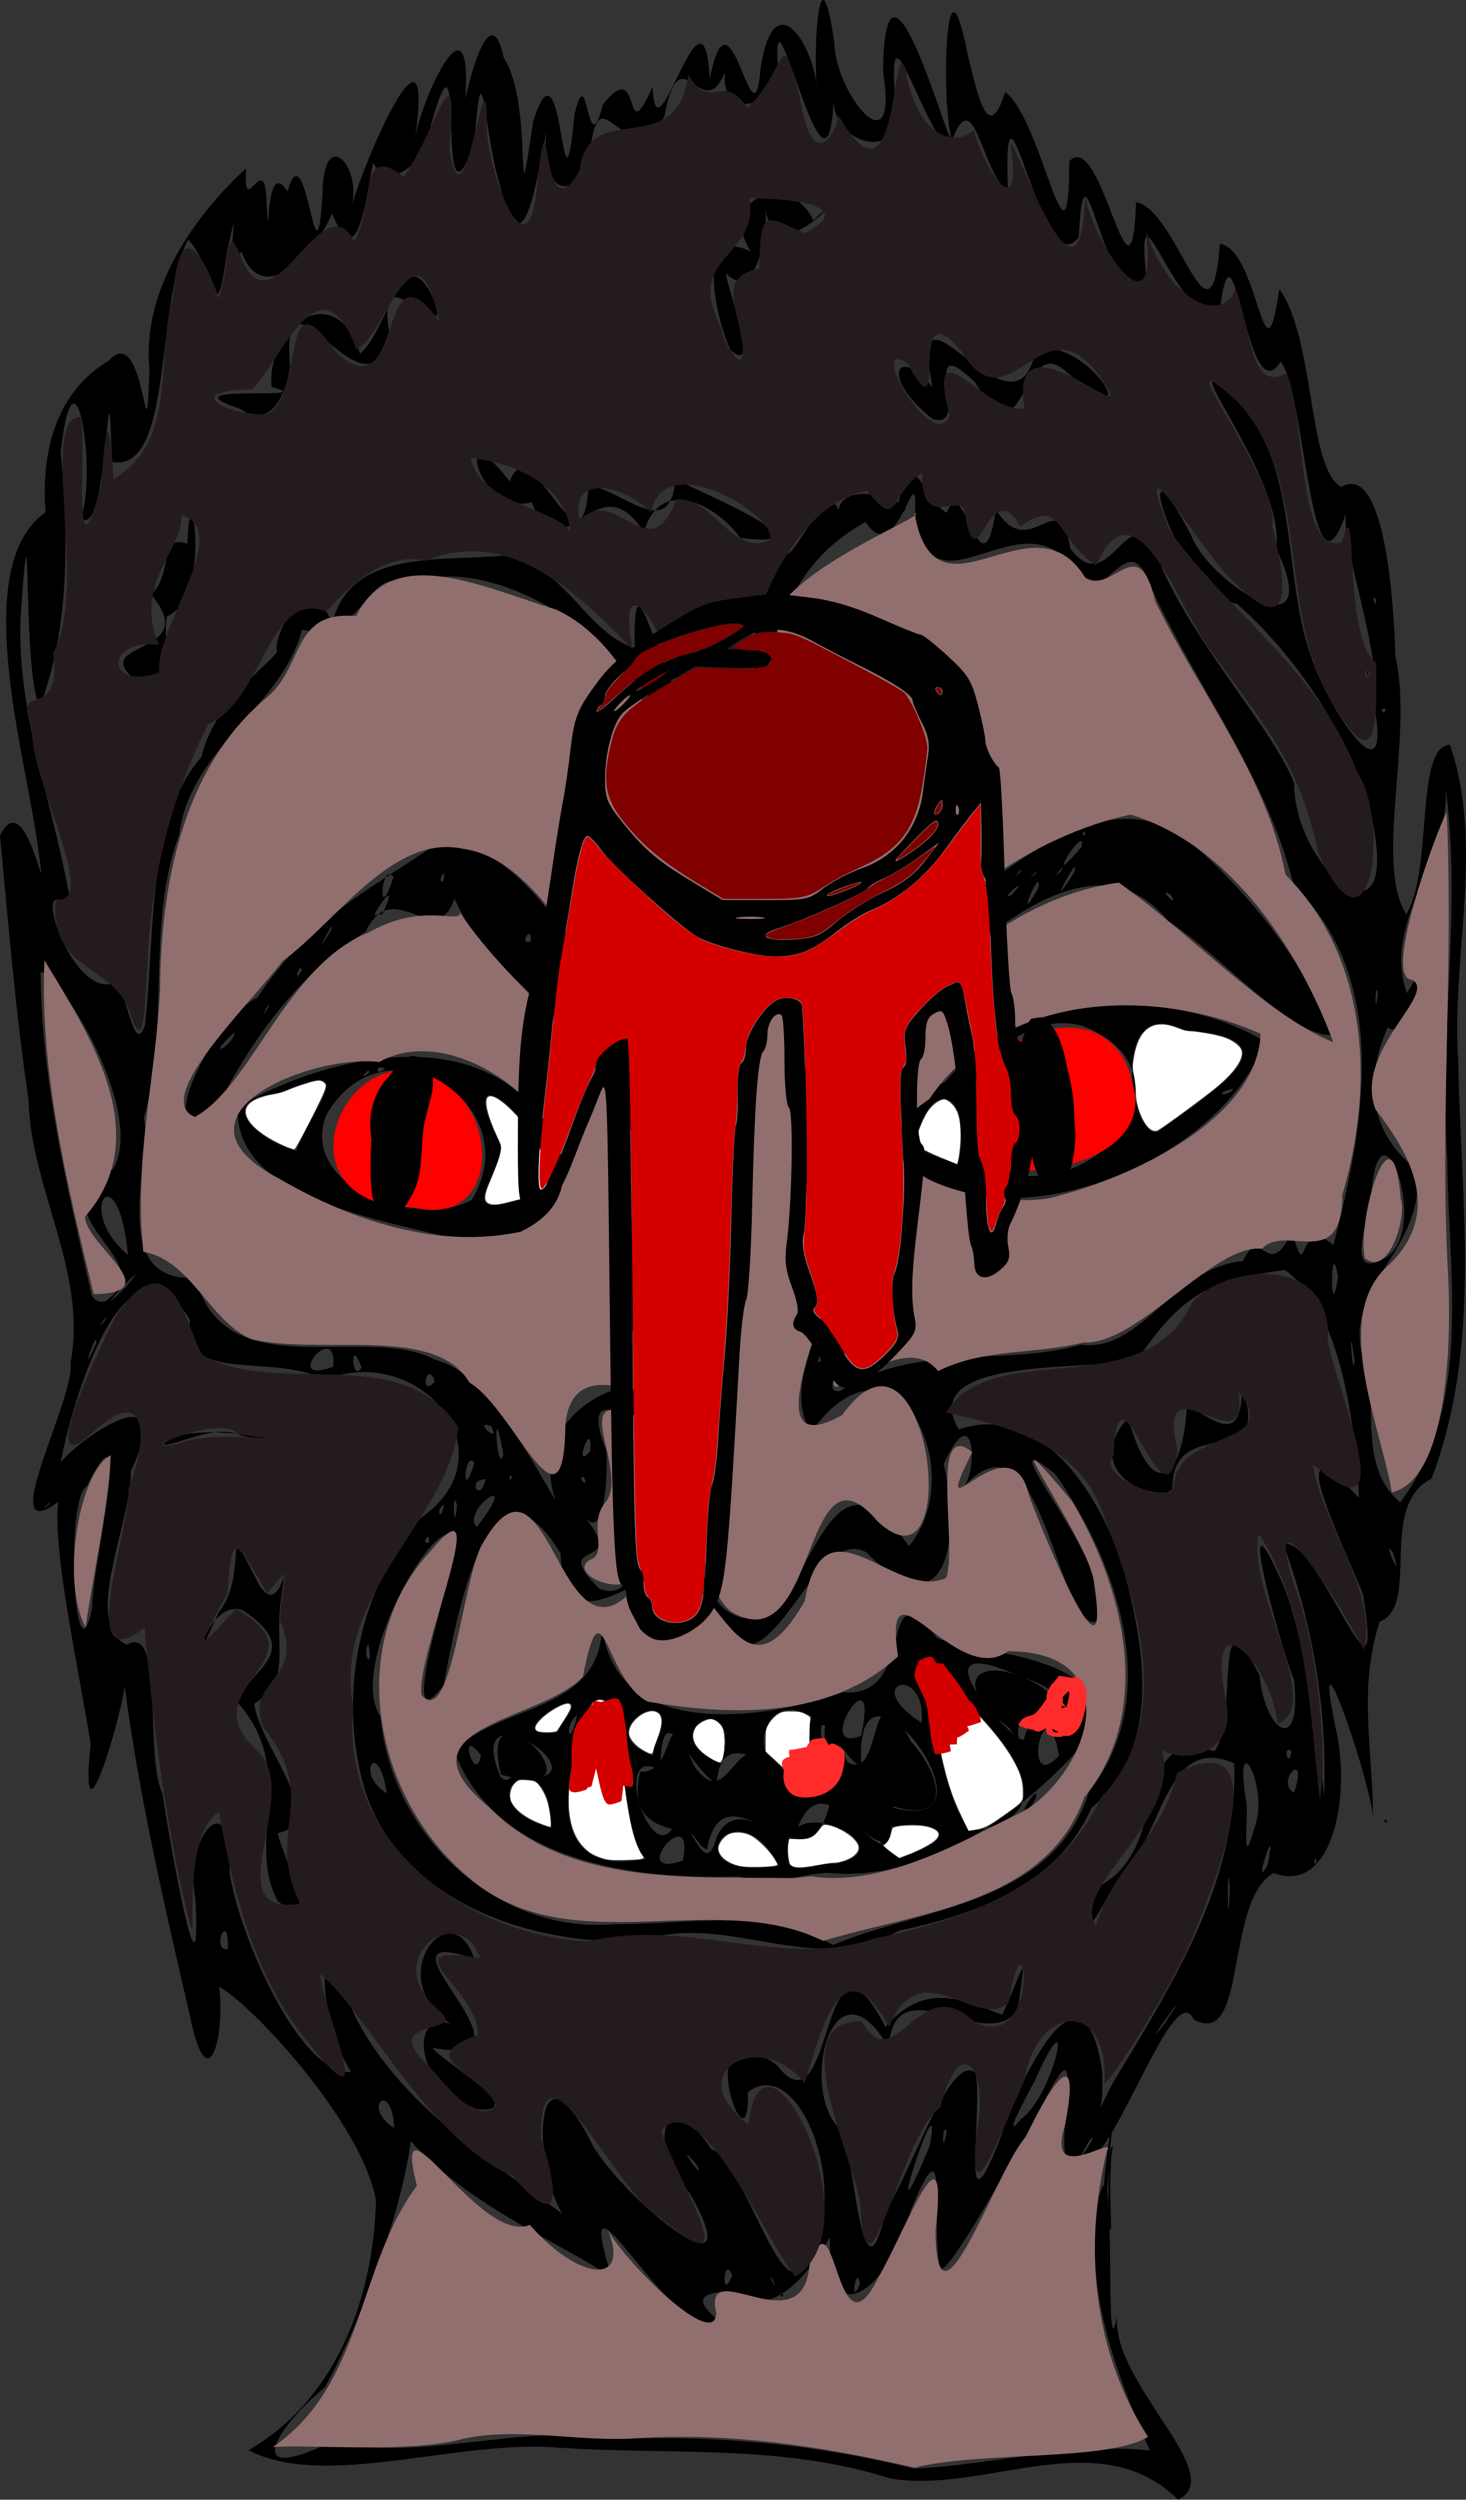 <?xml version="1.0" encoding="UTF-8" standalone="no"?>
<svg
   xmlns:dc="http://purl.org/dc/elements/1.1/"
   xmlns:cc="http://creativecommons.org/ns#"
   xmlns:rdf="http://www.w3.org/1999/02/22-rdf-syntax-ns#"
   xmlns:svg="http://www.w3.org/2000/svg"
   xmlns="http://www.w3.org/2000/svg"
   xmlns:sodipodi="http://sodipodi.sourceforge.net/DTD/sodipodi-0.dtd"
   xmlns:inkscape="http://www.inkscape.org/namespaces/inkscape"
   version="1.1"
   id="svg10"
   width="778.719"
   height="1327.719"
   viewBox="0 0 778.719 1327.719"
   sodipodi:docname="wurryr4 shot.svg"
   inkscape:version="1.0 (4035a4fb49, 2020-05-01)">
  <rect x="0" y="0" width="778.719" height="1327.719" fill="#333333" stroke="none"/>
  <defs
     id="defs14" />
  <sodipodi:namedview
     inkscape:document-rotation="0"
     pagecolor="#ffffff"
     bordercolor="#666666"
     borderopacity="1"
     objecttolerance="10"
     gridtolerance="10"
     guidetolerance="10"
     inkscape:pageopacity="0"
     inkscape:pageshadow="2"
     inkscape:window-width="1080"
     inkscape:window-height="1826"
     id="namedview12"
     showgrid="false"
     inkscape:zoom="0.78671483"
     inkscape:cx="354.10672"
     inkscape:cy="584.1442"
     inkscape:window-x="-11"
     inkscape:window-y="-11"
     inkscape:window-maximized="1"
     inkscape:current-layer="g18"
     inkscape:pagecheckerboard="true"
     fit-margin-top="0"
     fit-margin-left="0"
     fit-margin-right="0"
     fit-margin-bottom="0" />
  <g
     inkscape:groupmode="layer"
     inkscape:label="Image"
     id="g18"
     transform="translate(-171.548,-312.126)">
    <path
       id="path22"
       style="fill:#000000"
       d="m 797.314,1639.846 c -42.047,-41.688 -103.065,-2.624 -153.021,-11.317 -57.561,-18.468 -117.138,-12.305 -176.402,-16.365 -53.217,-4.457 -123.82,22.567 -164.262,1.369 46.502,-26.881 66.349,-80.888 67.631,-132.581 -7.008,-41.078 -66.883,-105.271 -83.37,-113.512 3.544,24.649 -5.781,62.509 -15.392,15.601 -13.463,-57.93 -27.015,-116.482 -34.689,-175.104 -3.384,22.028 -24.346,90.43 -18.103,30.287 -6.39,-39.836 -20.196,-101.728 -17.241,-128.303 -34.529,25.198 9.457,-55.897 6.568,-74.064 9.047,-48.199 -21.078,-91.74 -22.343,-139.812 -6.895,-46.477 -10.666,-93.331 -15.142,-140.081 14.931,-30.797 27.25,55.982 19.456,0.954 -8.292,-52.922 -34.305,-144.901 4.722,-172.752 -2.894,-38.887 9.793,-66.427 33.67,-80.532 19.799,-22.119 19.727,64.131 21.52,4.195 -4.472,-46.461 30.721,-87.498 51.374,-106.323 -1.895,29.586 10.157,-12.786 10.901,19.05 1.652,30.942 -1.415,-26.908 11.087,-6.737 10.132,-35.704 15.163,60.491 18.636,0.442 0.603,-36.866 22.515,-12.299 14.678,9.947 6.683,-25.668 44.564,-112.685 34.648,-40.201 4.96,-23.324 30.118,-76.781 26.499,-19.352 4.336,-20.177 14.281,-50.994 20.416,-21.745 16.341,23.979 5.336,102.162 15.623,33.636 16.283,-51.718 15.132,66.273 21.929,-3.668 7.42,-31.49 6.445,28.233 15.152,-5.314 21.43,-27.231 10.091,27.351 26.348,-9.423 1.544,44.577 27.212,-64.68 30.354,-3.909 10.902,-56.817 23.123,41.362 27.076,-6.178 7.113,-46.23 28.328,-11.361 29.844,10.901 -2.148,-22.252 1.52,-77.87 9.265,-24.112 0.286,26.648 34.397,68.952 25.862,15.164 1.131,-89.332 40.674,61.587 35.516,31.32 -4.074,-19.21 -2.603,-102.036 9.486,-40.025 4.739,18.413 10.505,49.836 19.828,19.701 19.763,14.128 33.884,106.99 34.096,36.796 17.137,-18.848 32.944,90.297 35.457,21.774 21.854,3.178 39.759,85.791 44.572,22.053 20.909,2.93 23.335,81.106 31.532,23.984 19.315,27.085 14.793,94.733 32.825,105.184 23.55,-13.955 28.114,63.702 28.836,90.002 9.871,42.158 -11.454,110.21 5.826,136.985 14.427,-24.475 4.403,-89.066 23.126,-90.109 18.611,53.903 0.484,112.697 4.443,168.615 1.281,73.683 12.885,150.478 -14.213,221.198 -28.924,14.753 -5.426,67.365 -27.579,76.026 -11.234,35.674 -3.95,64.573 -3.415,103.303 -3.228,-25.002 -34.737,-114.957 -18.797,-41.639 6.4,37.161 -4.831,82.901 -34.066,71.789 -26.269,14.741 -13.595,93.99 -42.479,77.715 -9.342,-20.361 -35.028,54.305 -51.715,71.64 -37.294,40.88 3.411,-91.677 -28.601,-25.956 -15.092,27.331 -51.408,93.044 -54.402,86.529 -5.185,-23.538 5.507,-82.249 -15.401,-31.039 -5.823,30.829 -43.686,75.199 -43.14,14.688 -13.593,23.012 -31.758,44.645 -56.303,28.807 -32.591,2.446 20.788,25.13 -15.475,14.673 -22.219,-9.198 -64.642,-87.797 -44.144,-22.555 -36.252,-22.717 -75.323,-38.055 -106.693,-72.046 -4.221,33.538 -23.426,90.021 -45.552,130.702 -25.241,20.598 -45.403,52.4 2.477,29.438 52.228,10.082 100.561,-10.616 154.303,-2.03 52.771,-1.816 104.649,2.905 156.077,15.81 41.169,-1.847 85.246,-14.355 125.252,-9.62 -18.144,-42.223 -35.628,-86.105 -27.061,-134.413 10.146,-37.658 2.51,99.969 9.735,63.23 -3.113,35.431 59.484,84.092 32.359,97.31 z M 587.548,1530.917 c -2.245,-3.873 -1.316,3.792 0,0 z m 40.847,-5.851 c -2.025,-11.304 -5.765,14.19 0,0 z m -45.847,-1.149 c -4.809,-7.584 2.304,6.967 0,0 z m -22.07,-3.243 c -4.799,-12.043 -5.979,15.501 0,0 z m 38.035,-8.757 c 26.996,-27.858 -0.549,-110.314 -29.759,-88.572 1.85,48.498 -33.303,-48.441 15.184,-14.639 31.519,41.021 22.747,-88.249 57.88,-20.073 20.679,-23.32 39.111,-15.338 62.083,-6.277 11.441,-24.87 13.359,-38.334 8.236,-2.963 -16.271,25.146 -65.515,-24.92 -68.531,20.223 -30.211,-51.509 -48.707,25.378 -24.524,44.495 6.321,14.121 10.44,98.9 23.273,41.35 13.185,-19.151 34.308,-84.46 47.573,-72.113 3.398,24.971 -8.654,89.665 12.874,34.849 7.733,-25.199 43.263,-104.796 53.978,-37.334 2.985,33.298 -12.993,42.442 6.484,6.579 31.066,-51.318 66.002,-106.439 63.846,-168.662 -37.244,-16.888 -38.445,42.315 -61.859,62.245 -6.519,8.661 -22.4,44.946 -12.634,4.151 43.469,-18.592 16.928,-87.013 64.066,-72.864 13.207,-17.337 -1.556,-89.879 23.906,-40.271 3.107,30.72 22.639,42.414 18.352,2.488 -8.808,-22.456 -32.461,-111.535 -5.625,-50.177 14.511,34.681 25.749,135.292 20.871,122.869 3.738,-49.035 -3.923,-98.781 -20.874,-144.636 17.148,-7.485 54.452,102.798 42.316,26.611 -7.686,-20.971 -47.574,-99.487 -2.158,-51.529 -1.752,-36.201 -9.437,-100.901 -39.439,-120.91 -38.99,4.827 -54.729,12.511 -78.286,47.67 -25.54,6.04 -118.031,-2.274 -94.95,36.925 46.267,-15.527 77.92,39.733 88.522,77.649 10.726,41.638 18.766,91.95 -17.98,123.384 -18.446,41.395 -61.405,56.444 -102.414,65.316 -46.078,25.682 -89.862,-10.696 -138.354,5.404 -59.158,2.664 -131.54,-22.8 -146.991,-86.675 -11.463,-46.678 -0.996,-97.204 28.314,-135.858 54.173,-34.081 3.901,-95.734 -47.33,-75.782 -30.57,-14.393 -77.286,2.975 -72.045,-31.615 -34.611,-54.886 -63.316,45.966 -68.721,75.636 9.501,-12.094 62.857,-50.022 37.302,4.631 0.371,27.429 -26.308,80.579 -2.256,92.316 20.479,-11.998 9.086,58.154 19.05,79.272 3.352,23.23 21.159,123.73 17.408,55.265 -6.515,-33.812 20.697,-62.326 18.178,-13.359 5.907,35.824 38.129,107.943 64.535,105.641 -16.199,-24.177 -21.65,-88.342 2.291,-29.188 23.704,46.078 69.611,75.168 110.084,104.642 -15.666,-24.167 -15.963,-96.677 14.381,-39.701 11.422,26.101 89.095,91.796 53.178,28.715 -23.159,-22.84 -14.502,-62.705 11.609,-23.181 15.682,3.005 39.162,89.617 48.955,58.056 z m -173.466,-79.413 c -38.447,-15.456 -32.712,-55.636 -13.111,-44.646 -38.723,-25.007 -0.385,-71.896 11.505,-35.3 -61.963,-21.18 43.056,58.953 -22.177,47.247 3.944,6.492 53.389,34.784 23.783,32.699 z M 319.059,1321.832 c -17.232,-31.676 11.109,-69.797 -21.67,-105.821 7.179,-17.563 36.357,-26.792 2.954,-48.706 -18.6,-6.609 -29.381,41.407 -12.827,1.443 17.323,-21.381 0.317,-56.922 21.439,-15.248 13.595,22.8 17.129,-33.578 11.76,8.774 -3.508,26.446 6.029,42.159 -14.13,54.742 2.745,22.526 40.286,63.19 12.536,68.744 0.239,6.748 26.143,58.321 -0.063,36.073 z m 462.884,-216.997 c -18.819,-6.321 -27.339,-21.616 -11.208,-39.554 14.079,49.182 30.107,28.972 31.248,-7.437 19.163,12.878 28.657,18.345 29.347,-8.267 17.01,45.721 -37.641,12.284 -37.008,53.583 l -5.195,2.873 z m -523.585,-25.418 c 14.994,-17.542 101.611,7.261 41.689,-4.671 -13.771,-7.007 -35.399,5.714 -41.689,4.671 z m 407.091,372.362 c 8.176,-44.7 -29.239,70.18 -0.105,0.257 z m -235.985,14.853 -3.388,-2.058 z m 112.239,-4.498 c -14.175,-17.002 5.888,11.82 0,0 z m 209.859,-13.219 c 1.961,-8.377 -14.67,25.248 0,0 z m -77.091,-4.941 c -2.618,-4.568 -2.616,15.848 0,0 z m -293.58,-1.548 c -0.936,-26.198 -17.89,-11.434 0,0 z m 332.99,-4.761 c 17.03,-11.731 29.635,-69.254 8.502,-22.973 -0.28,1.643 -21.295,38.587 -8.502,22.973 z m -38.65,1.062 -0.185,1.806 z m 114.854,-51.693 c 20.402,-30.881 -17.151,22.254 0,0 z m -497.538,-39.497 c 0.769,-22.139 -9.3,0.593 0,0 z m 321.5,-2.382 c 48.366,-20.132 117.3,-21.631 135.933,-81.357 40.035,-50.375 15.234,-121.68 -17.994,-168.859 -40.969,-32.331 36.167,53.532 23.661,77.674 -22.156,13.771 -29.333,-120.441 -73.221,-69.564 8.425,-5.94 7.893,-51.352 -9.666,-13.158 9.422,34.581 3.238,92.083 -41.015,46.746 -29.968,-16.666 -52.663,89.413 -82.32,32.311 -7.379,-64.466 -77.965,37.723 -80.126,-31.725 -38.633,-63.884 -56.008,38.307 -62.124,70.013 -24.787,32.767 1.879,-50.421 5.403,-68.931 4.538,-44.115 -59.531,54.833 -38.862,85.781 5.288,61.882 60.923,115.78 124.751,110.063 39.075,0.277 79.534,-9.364 115.579,11.004 z m -49.5,-36.402 c -55.87,1.916 -129.476,-7.159 -151.843,-66.668 24.382,-25.273 78.733,-19.884 78.588,-67.086 5.746,61.014 84.309,51.63 127.795,35.984 41.469,3.813 17.148,-69.127 50.355,-28.784 19.746,8.778 111.853,8.913 73.224,61.065 -33.34,36.088 -82.412,68.682 -131.444,63.578 -15.209,0.872 -31.83,7.509 -46.676,1.911 z m 20.974,-5.588 c -24.313,-45.407 -59.468,9.458 0,0 z m 29.8,-1.129 c 42.463,-8.039 -35.451,-45.363 -24.487,0.796 6.17,4.201 16.919,-1.614 24.487,-0.796 z m -81.085,-1.629 c 7.153,-33.41 -30.867,10.527 0,0 z m -19.689,-1.018 c -16.31,-17.43 -8.414,-99.878 -29.129,-82.418 -12.624,31.012 -29.037,94.188 29.129,82.418 z m 134.782,-0.124 c 64.942,-22.446 -43.522,-25.68 0,0 z m -97.006,-11.674 c 15.371,-30.637 48.513,29.73 59.903,-17.292 17.166,7.064 33.709,42.956 33.252,1.853 63.882,17.465 -22.396,-99.105 -16.248,-21.334 -14.995,-9.125 -26.337,-44.595 -19.591,-2.09 -5.066,32.372 -54.238,-34.295 -57.433,10.963 -16.304,-10.37 -29.249,-51.024 -29.916,-7.126 -27.997,-16.284 -2.847,60.236 9.225,24.842 7.805,3.377 14.735,33.641 20.808,10.183 z m 133.724,-2.761 c 76.869,-10.059 -20.327,-85.48 -24.469,-90.318 7.151,30.187 8.198,63.211 24.469,90.318 z m -221.5,-1.732 c -0.649,-52.577 -50.352,-13.489 0,0 z m -20.888,-27.135 c 59.529,7.263 -28.754,-53.855 -6.167,0.157 l 2.797,1.674 z m 159.124,-32.049 c -30.587,-18.072 -36.634,38.184 -1.489,27.694 2.157,-9.133 -1.31,-18.566 1.489,-27.694 z m 131.346,20.75 c -7.375,-40.471 -20.857,21.859 0,0 z m -179.224,4.5 c 12.962,-44.973 -40.878,-16.207 0,0 z m -127.897,-4.658 c -12.936,-17.183 -2.853,16.698 0,0 z m 92.468,-5.305 c 18.699,-38.253 -38.68,-7.883 -1.089,5.331 l 0.618,-3.022 z m 109.614,-5.905 c 9.844,-45.961 -26.511,11.552 -0.155,0.745 z m 86.525,2.032 c 3.389,-16.393 34.365,-21.1 -2.556,-32.854 -62.991,-28.481 3.038,42.359 2.556,32.854 z m -237.543,-12.167 c -7.602,5.857 -3.744,19.008 0,0 z m -8.308,5.002 c 23.686,-30.257 -39.602,9.368 -2.045,4.003 l 1.404,-2.747 z m 275.203,-2.788 c 7.568,-26.073 4.199,12.526 -4.979,4.714 z m -83.885,1.788 c 2.956,-31.719 -33.551,-21.446 0,0 z m 54.463,45.924 c 9.79,-18.079 7.314,-0.541 0,0 z m 109.245,40.826 c -1.509,-20.502 -1.093,36.331 0,0 z m -535.562,8.812 -0.185,1.806 z m 555.767,-20.32 c 5.64,-28.725 -8.997,17.575 0,0 z m 25.932,-2.044 c -1.583,-3.53 -1.434,5.606 0,0 z m -33.385,-16.258 c 9.247,-22.662 -11.377,-58.221 -3.996,-14.898 1.323,4.686 -2.875,39.226 3.996,14.898 z m -460.576,-19.44 c -4.292,-30.201 -17.368,-10.55 0,0 z m 481.972,-0.332 c 8.039,-24.683 -10.536,-5.662 0,0 z m -1.393,-22.041 c -5.088,-4.082 -1.454,10.51 0,0 z m -634.317,-38.565 -0.185,1.806 z m 143.873,-18.59 c -3.442,7.39 3.24,14.219 0,0 z M 220.565,1166.269 c -0.842,-19.366 23.571,-117.575 -2.884,-64.815 -11.867,6.824 -6.539,108.476 2.884,64.815 z m 357.205,4.648 c 28.533,-21.922 35.599,-95.584 76.564,-37.571 33.266,-39.652 -7.618,-122.482 -52.084,-60.396 -24.082,-40.252 47.904,-95.729 -4.738,-133.853 -25.71,-58.516 34.892,-97.355 67.975,-134.257 36.348,-25.652 91.495,-82.51 138.143,-45.751 32.355,28.568 59.752,62.406 75.917,102.871 -22.514,1.103 -59.774,-42.902 -87.387,-60.585 -41.695,-51.033 -103.346,14.21 -139.849,44.936 -26.404,35.957 -66.561,82.006 -17.918,120.765 13.784,26.232 -35.212,88.497 -16.272,83.691 39.171,-25.722 86.16,-12.59 127.482,-24.391 32.629,4.197 49.112,-41.117 86.153,-44.413 9.948,-21.13 12.632,12.426 26.113,-15.597 8.758,31.3 2.495,-10.453 21.946,7.218 15.979,-61.876 31.22,-140.953 -21.032,-190.976 -14.006,-57.49 -50.553,-103.852 -75.431,-157.692 -13.817,-40.075 -25.59,20.11 -43.541,-12.75 -26.525,-36.266 -75.946,32.004 -82.199,-28.509 1.21,-31.671 -9.835,31.942 -26.27,5.667 -49.556,27.422 -51.697,77.511 -62.689,127.664 -15.446,1.23 -8.877,-35.345 -10.454,5.143 -17.384,65.569 -26.113,-39.069 -52.47,-50.479 -25.894,-36.279 -85.734,-65.741 -118.72,-47.996 -18.272,-14.759 -23.32,31.432 -54.93,22.82 -11.192,41.925 -59.176,62.308 -65.321,108.746 -17.873,48.349 -4.605,102.554 -18.876,150.812 5.35,21.163 -20.727,87.505 27.666,84.786 14.602,59.217 90.884,23.817 126.975,43.503 25.874,6.209 46.963,45.416 64.092,74.83 -16.735,-49.691 47.719,-72.601 56.279,-55.377 -36.992,-48.511 0.861,-107.392 -22.428,-151.816 -16.682,-50.522 -67.359,-66.201 -87.49,-112.567 -9.774,28.972 -32.746,-13.275 -47.091,17.549 -38.954,23.757 -65.481,66.03 -78.386,92.434 -37.883,30.838 -5.722,-45.156 20.804,-57.378 29.203,-43.587 57.578,-55.729 96.681,-82.673 34.126,-1.837 65.587,42.673 84.839,77.846 24.998,40.867 57.437,101.922 41.255,130.838 22.083,28.489 -4.367,42.653 -8.999,5.459 -11.201,-19.309 -5.935,27.421 10.444,33.317 2.302,26.938 9.98,44.882 12.441,65.668 -22.054,10.383 -70.037,-38.024 -51.272,10.448 0.672,11.615 -0.51,47.106 -11.139,35.613 23.403,28.712 -20.358,9.744 7.213,37.323 29.638,13.582 24.355,-80.195 50.187,-32.589 2.477,20.4 9.176,54.573 37.818,47.667 z M 405.221,968.256 c -37.471,-9.636 -110.134,-21.606 -107.332,-68.277 40.464,-23.249 104.655,-40.642 145.793,-10.267 51.346,41.201 25.374,92.033 -38.46,78.544 z m 16.908,-18.779 c 31.203,-50.753 -46.755,-99.467 -77.36,-44.896 -14.626,39.014 50.094,60.018 77.36,44.896 z m 25.745,-0.331 c 51.125,-2.596 -46.541,-101.343 -10.378,-28.602 0.72,14.404 -25.793,41.017 10.378,28.602 z M 328.941,923.335 c 10.321,-25.81 34.144,-49.526 -8.822,-30.799 -36.882,4.28 -10.784,25.767 8.822,30.799 z m 38.607,-41.418 c 1.198,-4.299 -7.194,5.777 0,0 z m 8.5,-2 c -4.628,-3.46 -6.082,4.679 0,0 z m 320.5,67.406 c -41.035,1.533 -65.7,-39.103 -22.788,-60.708 39.772,-48.391 120.101,-51.069 169.822,-21.202 -19.214,48.824 -83.095,83.321 -136.069,83.007 z m 7.73,-13.277 c 51.181,17.258 103.903,-52.573 42.645,-76.92 -42.957,-12.573 -91.328,56.619 -42.645,76.92 z m -23.957,-2.968 c 8.891,-39.327 -14.465,-49.361 -23.009,-11.517 6.145,6.292 15.495,7.572 23.009,11.517 z m 108.171,-19.162 c 29.795,-21.743 73.608,-48.458 12.063,-52.627 -42.117,-21.803 -27.638,66.128 -12.063,52.627 z m 38.056,-21.603 c -12.911,3.299 -1.281,4.637 0,0 z m 84.886,246.428 c -6.597,-9.294 6.238,19.278 0,0 z m -386.886,2.946 c -4.078,-0.438 -1.947,4.244 0,0 z m -99.228,-10.332 -2.558,3.452 z m -25.787,1.812 c 0.099,-7.224 -4.76,2.678 0,0 z m 25.255,-8 c 25.441,-32.563 -8.997,-8.575 0,0 z m -17.275,-11.691 c -4.18,1.122 -2.745,10.777 0,0 z m 6.812,0.318 c -2.701,-11.482 -1.747,18.178 0,0 z m -216.649,-0.627 c 3.163,-4.585 -7.089,6.407 0,0 z m 717.646,-1.08 c 39.024,-52.067 25.297,-122.028 25.004,-182.622 -4.777,-68.137 8.844,-136.697 -1.99,-204.548 9.005,40.929 -34.116,76.95 -19.391,116.768 17.534,-31.705 -1.126,28.363 -10.239,18.046 -14.052,32.169 -7.368,57.961 15.495,75.792 5.255,46.247 -47.042,63.373 -24.967,109.73 1.71,22.329 -3.448,50.681 16.088,66.833 z m -485.774,-12.232 c -10.33,-0.295 -3.06,13.395 0,0 z m 52.2,-1.138 c -4.557,-0.933 3.165,7.332 0,0 z m -38.2,0.2 c -1.316,-3.792 -2.245,3.873 0,0 z m -20.036,-7.691 c -5.266,-7.838 -7.102,23.315 0,0 z m 15.418,-4.559 c -6.157,-35.596 -3.535,12.396 0,0 z m 46.093,-1.709 c 1.734,-19.494 -9.754,11.969 0,0 z m -52.506,-13.267 c -10.499,-4.173 5.217,10.554 0,0 z m 105.532,-1.773 c -5.863,-1.656 1.105,6.506 0,0 z m -135.5,-21.878 c -4.112,-12.717 -8.58,9.085 0,0 z m -54,-8 c 2.367,-26.161 -28.363,10.806 0,0 z m 15,0.413 c -6.45,-18.209 -5.077,9.505 0,0 z m 527.519,-3.785 c -3.678,-27.649 -0.808,13.331 0,0 z m -283.41,0.046 c 9.908,-20.474 0.767,-13.229 -1.807,1.512 z m -384.986,-9.296 c 0.72,-9.016 -9.885,23.13 0,0 z m 4.377,-11.5 c 4.774,-7.133 -7.615,7.836 0,0 z m 2.25,-12.012 c 28.033,-20.575 -41.627,-45.272 2.399,-68.884 17.825,-31.419 -30.56,-106.86 -38.57,-104.48 0.388,57.624 14.191,114.572 26.811,170.316 0.675,4.492 6.636,6.359 9.361,3.048 z m 8.817,-5.903 c 20.22,-24.119 -25.003,24.407 0,0 z m 644.185,-5.585 c -4.189,-25.352 -4.387,29.281 0,0 z m -250.772,1.54 c 8.601,-33.288 -8.379,7.615 0,0 z m 274.314,-10.887 c 27.455,-12.657 -1.917,-92.718 -5.879,-33.878 0.408,7.492 -15.257,45.332 5.879,33.878 z m -666.296,-2.402 c -5.314,-55.662 -29.007,-23.87 0,0 z m 286.095,-26.032 c 7.265,-17.538 -9.698,-0.025 0,0 z m 93.498,-84.848 c 7.911,-32.659 -15.248,28.748 0,0 z m -322.867,-7.482 c -17.033,15.383 -1.092,7.792 0,0 z m -47.724,-3.761 c 5.472,-46.738 0.66,-109.653 30.024,-142.29 7.569,-33.617 44.517,-54.275 39.771,-57.474 0.843,-16.731 21.76,-39.165 29.519,-12.93 9.474,-41.275 59.437,-32.972 94.559,-36.918 31.537,9.094 40.197,40.783 66.364,49.52 -1.609,-65.41 16.12,34.554 35.875,41.605 44.066,2.427 11.639,-67.227 47.416,-93.372 9.254,-11.232 24.527,-44.926 26.563,-10.267 -13.496,-37.158 51.148,-11.277 29.056,-9.855 8.086,-42.133 13.946,-6.706 26.787,-0.06 8.859,-24.22 18.502,48.088 26.116,-1.69 17.951,29.538 34.026,-15.346 39.481,20.604 22.681,30.4 31.499,-37.811 49.108,11.466 19.653,43.009 59.252,85.658 69.797,113.302 -0.159,45.641 57.095,92.32 41.336,19.01 -7.465,-35.837 -37.706,-84.89 -71.732,-114.329 -32.154,-4.889 -59.345,-102.91 -24.514,-36.791 10.683,27.78 72.611,63.869 45.357,7.514 4.193,-30.871 -36.204,-83.92 -33.954,-89.14 49.387,31.938 35.018,98.048 52.701,146.965 6.242,21.443 41.826,79.07 33.933,28.524 3.93,-31.166 -18.942,-88.291 -15.437,-105.677 -19.011,57.148 -21.605,-64.509 -34.87,-80.062 -18.612,30.193 -24.905,-92.524 -32.773,-23.402 -24.887,-0.678 -44.496,-80.352 -38.569,-21.08 -23.625,20.443 -32.808,-86.994 -35.848,-21.811 -19.754,28.59 -40.686,-109.446 -37.664,-23.495 -15.31,-13.248 -18.053,-62.838 -31.386,-23.21 -15.325,-13.994 -33.41,-84.653 -28.306,-23.7 5.074,32.461 -35.295,21.42 -32.801,-4.584 -2.677,77.343 -33.365,-72.786 -29.768,-14.685 -1.213,21.569 -30.357,28.219 -28.106,2.393 -12.345,29.186 -23.682,-22.549 -32.164,23.676 -22.228,29.52 -33.716,-22.487 -39.077,15.236 -9.404,37.155 -27.896,20.826 -23.339,-8.167 -5.125,23.843 -12.696,80.702 -25.335,27.497 -7.886,-25.115 -8.956,-79.292 -13.179,-20.379 -21.501,58.294 -3.68,-79.053 -23.019,-10.057 -2.522,20.801 -22.695,35.97 -30.733,20.037 -2.972,12.638 -7.688,63.481 -21.713,27.005 -10.208,23.47 -37.635,50.2 -48.151,20.304 -10.703,13.703 0.89,-38.209 -7.422,-1.495 -6.792,48.459 -6.061,10.549 -20.933,-4.846 -17.9,33.254 -7.439,124.137 -40.487,117.982 -2.399,-76.492 -1.497,43.91 -16.502,29.776 8.868,-24.695 -3.464,-99.762 -10.726,-35.024 4.047,45.639 4.95,93.006 -11.18,135.544 -9.364,-18.428 -4.181,-129.331 -9.78,-53.295 -4.221,55.149 18.942,108.804 26.715,160.888 -24.171,-26.063 0.312,49.676 23.188,38.539 5.62,1.768 9.971,40.941 15.8,22.698 z m -7.55,-185.393 c -18.972,-18.426 37.679,-11.489 10.913,-43.127 12.246,-12.458 3.457,-32.44 19.172,-27.073 1.282,-45.294 13.716,28.479 -10.786,38.549 -3.533,16.256 9.326,35.739 -19.3,31.65 z m 656.71,-1.235 c 0.867,-4.551 0.867,4.551 0,0 z M 564.687,597.828 c -12.202,-17.597 -42.688,-33.324 -51.129,-2.965 -24.996,-40.017 -42.583,25.4 -59.6,-15.934 -29.438,7.51 -41.713,-50.683 -11.625,-11.031 11.025,-31.138 38.707,56.307 41.835,2.359 17.26,1.05 43.238,30.734 46.166,-3.517 12.402,6.37 86.834,37.517 34.352,31.089 z M 666.857,534.645 c -28.932,-23.2 -18.139,-39.406 0.059,-16.846 -14.987,-71.031 44.552,36.819 54.862,-20.437 29.302,-5.671 60.727,50.229 16.463,12.482 -25.086,-23.007 -20.775,51.651 -48.787,5.307 -31.519,-30.069 -0.591,26.687 -22.598,19.494 z m -367.538,-5.228 c -42.93,-14.491 45.601,-3.745 16.415,-11.851 -2.118,-35.327 35.531,-56.869 47.015,-17.546 15.44,-12.391 23.958,-70.078 41.801,-22.386 -3.979,12.579 -33.818,-31.932 -25.971,12.745 -12.806,50.368 -57.896,-47.212 -53.029,15.924 -1.181,12.602 -9.405,34.945 -26.23,23.114 z m 260.437,-31.172 c -7.205,-13.861 -20.342,-67.865 10.699,-52.45 -18.396,-28.039 20.047,-43.864 33.168,-16.592 21.888,-21.817 -19.623,29.067 -25.3,-5.282 1.037,19.961 -7.986,47.751 -21.001,33.342 -0.639,5.74 19.253,55.236 2.435,40.982 z m 72.881,356.043 c 7.867,-15.025 -11.97,17.508 0,0 z m 13.502,-0.114 c -7.116,0.664 0.154,3.865 0,0 z m -332.102,-6.88 c 2.512,-7.216 -6.352,10.495 0,0 z m 589.412,-7.186 c -1.404,-9.604 -2.002,15.613 0,0 z m -254.903,-13.892 c 10.292,-16.125 -23.067,27.011 0,0 z m -181.497,3.701 c -2.413,-3.927 -2.413,3.927 0,0 z m 203.5,-4 c 13.366,-17.551 -16.191,18.298 0,0 z m -338.609,1.423 c -1.209,-4.598 -5.222,8.895 0,0 z m 336.172,-9.673 c 9.26,-9.736 -11.624,10.372 0,0 z m -320.85,-11.25 c 3.877,-10.663 -12.02,20.717 0,0 z m 106.287,5.582 c 0.473,-10.068 -6.995,3.245 0,0 z m 451.662,-6.332 -0.048,2.44 z m -224.662,-1.4 -4.534,2.753 z m 24.298,-5.35 c 6.559,-13.344 -21.672,28.374 0,0 z m -330.211,-1.281 c 11.501,-24.675 -8.946,5.139 -2.943,0.278 z m 313.358,-7.632 c 11.609,-18.523 -23.807,26.568 0,0 z m 35.225,-6.429 c 1.751,-13.598 -13.843,24.784 0,0 z m 70.46,4.027 c -8.57,-5.958 4.67,8.773 0,0 z m -413.129,-9.574 c -6.491,-9.697 -9.02,28.06 0,0 z m 328.657,9.14 c 11.13,-12.579 -9.328,5.312 0,0 z m -303.974,-3.438 -0.185,1.806 z m 336.826,-8.114 c 4.622,-14.224 -17.607,27.811 0,0 z m -334.679,0.301 c -4.345,4.225 0.696,7.622 0,0 z m 314.298,0.25 c 3.163,-4.585 -7.089,6.406 0,0 z m -8,-1 c 3.163,-4.585 -7.089,6.406 0,0 z m 21.411,-0.293 c 3.566,-6.211 -7.009,7.078 0,0 z m 10.961,-12.958 c 2.942,-14.063 -22.759,27.17 0,0 z m 2,-6.999 c -1.316,-3.792 -2.245,3.873 0,0 z m 159.5,-66.118 c -3.757,-1.929 -0.934,4.937 0,0 z m -5,-57.941 c -2.998,-5.358 -0.139,6.711 0,0 z" />
    <path
       id="path34"
       style="fill:none;stroke:#000000;stroke-width:1px;stroke-linecap:butt;stroke-linejoin:miter;stroke-opacity:1"
       d="m 762.19,1452.476 c -3.871,18.64 2.234,72.912 -3.595,22.47 5.423,-59.188 -0.974,7.173 0,26.066 -1.412,-32.88 1.049,-36.06 3.595,-61.119" />
    <path
       id="path122"
       style="fill:#916f6f;stroke-width:1.271"
       d="m 560.225,1168.315 c -20.075,-13.688 -19.123,-94.966 -46.594,-38.864 7.842,41.921 -47.459,18.653 -27.091,10.457 7.204,-4.683 -2.449,-19.07 6.609,-29.767 13.18,-16.221 -21.095,-62.346 16.477,-45.629 35.107,27.38 45.769,-4.301 27.793,-23.017 16.486,-30.613 -36.122,-48.233 -17.792,-76.365 -3.744,26.866 37.899,50.796 14.358,8.312 3.995,-24.523 -0.411,-76.106 -29.254,-109.694 -20.201,-36.799 -47.769,-95.502 -87.37,-100.809 -37.498,-7.893 -66.726,38.616 -95.781,59.68 -15.412,21.122 -70.232,73.057 -46.546,82.759 30.532,-16.642 48.598,-80.618 92.375,-97.96 28.774,-16.517 48.698,-4.11 48.431,-10.567 29.112,43.361 75.796,70.736 93.666,123.683 5.076,32.637 -19.1,74.921 4.077,110.276 32.414,51.887 -36.479,-13.114 -41.712,37.889 -0.638,65.138 -27.588,-8.831 -50.988,-22.217 -17.928,-30.74 -77.465,-14.414 -115.353,-22.922 -22.656,-9.174 -32.211,-42.132 -57.837,-46.554 -5.193,-49.397 6.337,-90.419 8.903,-139.509 0.296,-54.838 11.853,-116.445 55.074,-153.569 22.07,-16.674 13.811,-47.756 49.029,-44.564 19.417,-38.798 65.289,-16.096 106.434,-3.37 45.008,20.983 57.504,87.213 83.947,109.7 16.287,-33.492 30.63,-63.931 34.915,-111.866 18.784,-25.55 80.348,-49.021 71.263,-49.092 11.549,63.37 62.669,-11.616 90.719,34.151 14.687,9.525 28.254,-25.867 37.205,12.578 23.621,48.902 58.744,91.443 69.253,145.267 44.403,44.361 47.255,112.678 30.161,169.913 -0.207,41.705 -29.772,15.133 -42.734,28.754 -25.799,-2.736 -65.528,51.09 -94.699,49.8 -26.487,6.45 -52.658,2.958 -77.313,15.165 -22.331,-28.21 -75.552,40.674 -47.611,-12.779 47.487,-53.521 -49.007,-102.406 9.557,-149.403 30.536,-46.12 78.269,-89.795 134.03,-97.238 37.269,26.152 78.184,70.243 113.955,84.783 -18.441,-49.718 -55.11,-105.131 -107.745,-120.944 -52.682,11.441 -100.269,47.87 -134.638,89.638 -56.588,32.448 -51.477,99.659 -21.009,145.963 -1.175,21.518 -47.332,111.291 2.536,83.32 46.218,-64.812 66.097,100.502 18.828,56.54 -40.407,-48.019 -31.07,75.405 -77.526,48.071 z M 448.061,966.368 c 64.519,-30.556 -23.966,-119.11 -75.116,-90.142 -36.417,-4.468 -117.436,28.601 -52.983,62.004 38.034,22.117 83.89,37.538 128.099,28.139 z m 285.364,-18.999 c 41.387,-10.802 106.092,-41.503 107.726,-86.151 -56.865,-25.343 -138.034,-22.002 -175.904,34.637 -57.221,38.018 38.846,61.229 68.177,51.514 z" />
    <path
       id="path124"
       style="fill:#916f6f;stroke-width:1.271"
       d="m 601.07,1339.644 c -57.679,-21.68 -129.356,13.871 -180.584,-30.305 -49.685,-41.333 -66.838,-123.325 -20.076,-173.517 35.418,-43.009 -9.308,58.987 -4.834,76.786 15.579,17.295 21.509,-59.164 31.589,-79.337 36.279,-65.423 40.813,70.699 82.244,21.486 41.768,-36.206 49.619,77.835 89.595,7.782 10.418,-58.049 47.186,0.238 75.137,-12.259 6.232,-17.765 -9.306,-85.513 13.857,-66.86 -25.268,50.166 20.339,-20.335 30.252,23.27 7.305,19.884 44.843,111.689 34.17,44.405 -4.843,-25.067 -60.637,-100.377 -11.521,-41.694 27.787,46.541 43.933,111.224 6.709,157.237 -20.637,57.409 -89.83,61.308 -138.685,76.374 l -7.854,-3.368 z m 1.186,-30.928 c 41.126,6.373 86.253,-22.157 114.663,-35.361 35.397,-24.181 52.183,-83.971 -9.858,-84.197 -27.982,20.508 -66.911,-54.703 -58.502,2.735 -36.262,33.474 -88.7,31.586 -132.777,24.11 -23.162,-11.363 -24.135,-67.092 -34.602,-13.311 -21.65,23.629 -102.149,26.393 -49.799,69.382 42.007,42.553 107.905,36.575 162.608,37.645 z" />
    <path
       id="path126"
       style="fill:#916f6f;stroke-width:1.271"
       d="M 221.328,999.517 C 207.226,941.889 192.667,881.873 195.125,822.13 c 24.902,41.014 58.859,93.502 21.594,136.259 0.415,15.403 44.789,40.604 4.609,41.127 z" />
    <path
       id="path128"
       style="fill:#916f6f;stroke-width:1.271"
       d="m 910.869,1104.719 c -6.159,-36.433 -33.034,-94.5 -0.851,-121.395 29.795,-29.705 7.185,-62.139 -7.844,-82.044 -11.724,-30.889 33.274,-61.327 19.512,-68.726 -18.027,-0.145 20.083,-97.573 18.35,-88.08 3.746,82.632 -3.986,165.469 0.89,248.204 1.396,33.262 -0.194,104.798 -29.976,112.139 z" />
    <path
       id="path130"
       style="fill:#916f6f;stroke-width:1.271"
       d="m 896.512,980.342 c -4.462,-20.076 14.833,-85.657 19.053,-31.59 3.547,8.987 -6.281,42.35 -19.053,31.59 z" />
    <path
       id="path132"
       style="fill:#916f6f;stroke-width:1.271"
       d="m 657.363,1622.812 c -49.278,-11.435 -98.919,-19.03 -149.596,-15.489 -29.709,1.736 -61.53,-6.115 -90.233,0.188 -29.041,7.932 -84.578,2.674 -101.13,4.407 48.419,-32.865 44.887,-96.754 76.581,-138.795 -14.19,-56.059 33.634,32.017 59.987,20.724 27.462,31.048 53.386,31.364 41.492,2.824 9.032,16.697 57.223,64.956 57.544,43.857 -7.318,-31.928 45.893,18.111 49.55,-25.338 14.3,-42.702 13.84,53.749 36.714,6.253 13.527,-22.68 37.532,-88.841 30.196,-23.999 0.649,63.069 33.116,-35.395 48.179,-50.458 10.988,-24.17 29.96,-54.596 20.641,-6.122 -10.801,33.358 27.946,4.356 22.215,13.75 -12.564,51.354 -7.154,106.998 21.879,151.855 -21.809,13.227 -88.844,7.459 -124.018,16.343 z" />
    <path
       id="path134"
       style="fill:#916f6f;stroke-width:1.271"
       d="m 217.059,1176.483 c -13.607,-24.63 -3.026,-83.707 13.333,-91.362 -1.45,29.585 -10.217,67.365 -13.333,91.362 z" />
    <path
       id="path136"
       d=""
       style="fill:#916f6f;stroke-width:1.271" />
    <path
       id="path138"
       style="fill:#241c1c;stroke-width:1.271"
       d="m 240.211,848.762 c -10.621,-25.842 -42.257,-20.623 -39.104,-58.827 24.244,3.07 -14.527,-65.705 -12.432,-90.563 -11.155,-27.447 16.01,-2.021 11.074,-40.284 19.448,-34.002 -8.544,-127.611 15.301,-125.557 1.705,19.829 -4.447,93.375 10.378,35.618 2.007,-33.151 4.296,-39.227 6.473,-2.511 34.564,-21.031 21.903,-62.899 31.455,-95.922 3.483,-49.843 18.556,-17.958 24.482,0.116 6.471,-22.026 3.432,-40.431 10.98,-24.135 16.938,47.278 43.405,-39.948 60.94,-6.418 10.906,-18.519 1.917,-53.254 26.237,-34.267 16.143,-21.934 29.652,-75.42 24.23,-14.826 8.106,52.164 20.341,-67.166 19.956,-8.841 2.054,25.481 23.163,81.402 27.185,23.194 6.342,-53.557 1.303,34.532 22.063,-2.984 4.746,-39.298 51.701,-3.829 57.757,-50.734 12.3,20.339 17.906,-2.3 31.407,17.585 21.699,-20.533 16.844,-47.293 27.833,-5.566 7.422,46.142 21.491,12.951 20.405,9.365 32.366,56.981 27.882,-41.68 35.478,-25.478 5.846,37.429 26.49,42.935 36.538,33.441 5.803,22.335 26.422,52.324 19.467,6.889 6.674,8.13 37.204,99.626 39.651,28.018 4.351,25.594 39.619,77.237 32.197,18.368 12.724,39.202 41.17,49.546 47.733,31.113 8.403,22.27 7.727,55.508 27.154,44.709 10.094,22.921 5.485,97.858 29.346,89.79 8.927,-33.585 -0.048,51.232 18.289,64.33 -0.315,20.135 2.671,63.376 -19.666,26.766 -35.102,-48.72 -12.713,-121.467 -54.192,-165.693 -43.831,-40.351 23.551,41.413 18.428,65.729 5.941,23.605 14.184,64.043 -19.447,30.945 -14.613,-11.633 -58.849,-87.455 -34.815,-28.047 31.603,43.995 79.04,74.361 99.359,128.053 17.706,24.929 7.856,106.546 -20.576,42.89 -11.473,-52.456 -29.868,-67.948 -61.148,-113.199 -14.265,-21.764 -36.795,-85.003 -56.805,-39.431 -21.469,-13.5 -17.289,-36.903 -40.292,-20.628 -17.132,-30.115 -22.985,34.668 -29.819,-9.025 -2.92,-7.796 -23.582,10.767 -22.259,-19.644 -18.025,11.972 -12.107,31.367 -29.213,9.779 -24.73,3.326 -49.735,34.704 -61.297,76.536 9.117,26.532 -19.31,69.599 -39.768,33.61 1.844,-24.268 -33.947,-81.396 -23.573,-25.848 -27.292,-28.422 -64.76,-65.838 -109.875,-47.192 -23.917,-5.937 -45.918,19.413 -52.915,27.052 -29.91,-12.562 -33.779,47.553 -62.604,59.762 -19.88,38.679 -31.105,82.835 -32.314,129.489 -1.458,7.821 -0.496,52.661 -9.684,22.473 z m 15.96,-179.482 c -3.223,-21.625 39.711,-76.04 11.773,-83.408 0.96,18.166 -25.858,36.27 -12.038,68.741 -29.217,-3.407 -28.036,24.931 0.266,14.667 z m 643.133,0.953 c -3.151,-6.697 -3.151,6.697 0,0 z M 580.165,599.098 c 6.724,-11.089 -55.554,-50.901 -62.843,-14.702 -13.552,-14.722 -43.587,-21.267 -37.816,4.097 19.245,-19.995 37.19,27.413 51.251,-11.067 19.404,-1.914 29.808,30.657 49.407,21.672 z M 474.671,595.092 c -2.887,-28.688 -35.903,-37.855 -53.069,-39.835 4.824,24.897 46.726,27.059 53.069,39.835 z m 201.26,-62.408 c -12.812,-50.691 19.174,-0.003 39.854,-3.674 -9.826,-58.194 70.905,23.918 37.56,-20.027 -28.944,-35.804 -46.191,30.759 -71.116,-10.206 -30.257,-36.561 -5.396,49.691 -28.582,6.4 -22.833,-14.963 13.834,49.143 22.283,27.507 z m -362.91,-0.451 c 21.558,-9.689 6.125,-77.198 37.197,-32.934 36.884,33.377 21.151,-62.552 54.605,-16.722 -12.757,-58.378 -28.141,7.753 -43.887,15.137 -19.475,-52.038 -41.307,8.319 -55.549,21.181 -38.499,0.975 -13.224,13.748 7.634,13.339 z m 253.253,-35.22 c -3.422,-24.443 -13.298,-37.089 8.574,-42.4 0.766,-32.985 2.831,-27.888 24.354,-18.536 30.149,-16.124 -12.362,-18.573 -29.575,-18.627 5.403,32.422 -35.566,29.359 -14.584,69.767 -0.759,3.49 11.417,26.702 11.23,9.796 z" />
    <path
       id="path140"
       style="fill:#241c1c;stroke-width:1.271"
       d="m 589.66,1515.202 c -14.449,-21.174 -48.036,-94.723 -66.797,-71.255 7.473,24.812 48.227,87.676 -1.382,45.51 -20.518,-9.655 -63.439,-103.814 -62.572,-41.993 7.541,23.466 13.851,53.789 -15,20.559 -45.294,-19.652 -79.234,-89.824 -102.411,-107.371 3.023,23.729 32.181,84.92 -6.53,35.983 -28.489,-34.377 -40.011,-81.046 -47.1,-122.225 -25.308,16.549 -5.241,104.279 -20.882,36.462 -9.201,-44.267 -14.688,-89.2 -18.702,-134.205 -37.671,29.119 -6.955,-54.334 -8.528,-73.817 11.296,-28.08 10.056,-58.033 -21.302,-27.679 -27.787,23.201 7.121,-50.483 15.803,-65.905 30.686,-43.207 38.101,17.286 45.792,23.489 41.325,21.041 105.214,-7.895 134.903,37.315 -4.508,47.803 -67.753,89.558 -55.717,148.933 -7.314,71.41 59.247,120.997 124.818,124.332 52.282,-12.788 102.766,14.881 151.68,-1.433 47.984,-10.412 98.498,-26.916 120.678,-75.043 38.472,-39.851 20.377,-101.96 2.16,-147.166 -11.872,-41.777 -54.793,-50.433 -84.56,-57.328 24.812,-40.392 105.672,-4.007 130.492,-57.887 16.575,-20.782 75.427,-26.895 72.29,19.652 4.818,26.593 41.315,108.819 -7.775,65.774 4.821,32.618 34.566,67.183 26.971,98.637 -7.771,-16.743 -55.875,-94.656 -37.171,-34.978 13.28,33.105 18.206,95.567 13.709,114.563 -5.144,-47.003 -7.119,-103.743 -32.208,-141.171 -7.487,28.757 35.454,90.904 9.815,100.72 -2.593,-30.871 -38.342,-68.432 -27.727,-14.061 7.641,30 -21.368,35.695 -33.651,27.995 10.674,37.642 -48.925,72.482 -35.057,93.45 8.277,-30.43 35.166,-46.555 43.123,-81.335 56.716,-28.368 17.545,65.799 5.374,93.891 -10.033,21.859 -38.68,67.525 -44.054,71.13 3.089,-44.44 -35.789,-43.301 -42.396,-1.44 -9.899,20.156 -31.431,81.372 -25.219,26.078 6.517,-31.625 -8.896,-53.685 -19.569,-11.65 -20.649,12.37 -39.505,117.363 -42.559,49.669 -5.419,-27.61 -40.145,-96.993 0.929,-95.718 17.808,31.94 30.084,-28.563 60.219,0.656 35.468,16.492 27.001,-66.992 17.784,-10.749 -16.553,16.224 -46.791,-28.052 -63.512,13.046 -25.648,-46.434 -36.612,4.932 -44.917,30.019 -22.394,-29.683 -67.152,-6.077 -29.755,21.808 7.193,-66.924 68.418,54.052 24.969,80.774 z m -154.31,-84.685 c -11.537,-20.381 -44.128,-24.739 -10.04,-37.589 1.316,-23.907 -49.044,-48.678 1.253,-40.811 -10.862,-31.09 -55.296,0.409 -21.265,28.347 14.702,13.069 -34.579,2.648 -5.554,29.438 7.414,7.81 24.19,31.772 35.607,20.615 z M 331.102,1323.265 c -19.657,-38.639 11.518,-54.448 -19.702,-93.683 -10.095,-25.854 23.087,-24.946 8.837,-56.736 1.516,-24.742 7.941,-32.677 -6.686,-14.353 -16.264,-27.602 -18.834,-35.11 -21.133,-0.286 -17.941,33.148 -15.839,30.094 4.532,8.637 48.842,26.711 -25.076,40.923 10.452,74.517 26.888,21.637 -23.464,89.196 23.702,81.904 z m 463.82,-220.059 c 0.043,-33.164 59.324,-21.354 34.492,-51.696 6.268,42.05 -44.797,-21.22 -32.379,31.066 -6.979,46.951 -32.031,-56.395 -33.884,2.328 -9.164,10.769 23.954,24.792 31.772,18.302 z m -528.04,-24.397 c 20.885,-9.513 92.686,4.179 30.694,-5.018 -7.681,-11.175 -60.531,11.517 -30.694,5.018 z" />
    <path
       id="path142"
       style="fill:#000000;stroke-width:1.271"
       d="m 539.489,1286.511 c -11.228,-4.421 -34.787,-2.364 -27.913,-33.402 20.083,1.817 11.821,-43.74 28.373,-3.531 20.349,30.286 21.898,-32.262 49.56,5.05 38.412,31.589 4.728,-66.955 32.214,-6.626 19.436,11.975 10.294,-56.01 33.657,-11.004 15.308,16.98 23.496,44.37 -9.453,34.588 -1.685,55.673 -36.155,-38.357 -52.41,16.412 -12.396,2.165 -40.025,-30.211 -46.437,6.706 l -2.933,-1.992 z" />
    <path
       id="path144"
       style="fill:#000000;stroke-width:1.271"
       d="m 437.673,1254.679 c -14.064,-57.13 60.94,17.663 0,0 z" />
    <path
       id="path146"
       style="fill:#000000;stroke-width:1.271"
       d="m 707.534,1229.839 c -34.074,-25.105 -14.836,-41.493 17.688,-21.476 22.504,17.976 -22.821,7.426 -10.865,30.691 z" />
    <path
       id="path148"
       style="fill:#ff0000;stroke-width:1.271"
       d="m 694.286,930.035 c -41.524,-51.597 65.719,-108.559 78.985,-41.76 11.688,39.586 -54.409,52.931 -78.985,41.76 z" />
    <path
       id="path150"
       style="fill:#ff0000;stroke-width:1.271"
       d="m 391.496,953.506 c -83.314,-0.891 -28.629,-112.31 25.332,-57.93 19.45,23.383 13.594,67.262 -25.332,57.93 z" />
    <path
       style="fill:#ffffff;stroke-width:0.636"
       d="m 783.16,912.266 c -3.953,-2.136 -8.212,-12.226 -8.212,-19.455 0,-2.441 -0.443,-6.58 -0.983,-9.199 -0.867,-4.198 -0.876,-5.381 -0.08,-9.998 2.686,-15.563 10.484,-20.629 23.576,-15.315 2.07,0.84 4.644,1.529 5.72,1.531 3.686,0.007 14.125,1.838 18.308,3.211 4.569,1.5 8.512,4.332 9.444,6.784 1.568,4.124 -3.176,11.356 -12.668,19.308 -7.17,6.007 -30.558,23.152 -32.284,23.665 -0.651,0.194 -1.92,-0.046 -2.822,-0.534 z"
       id="path40" />
    <path
       style="fill:#ffffff;stroke-width:0.636"
       d="m 671.353,926.953 c -4.369,-1.812 -9.187,-4.128 -10.707,-5.146 -2.651,-1.777 -2.746,-1.952 -2.365,-4.337 0.657,-4.107 4.083,-12.234 6.589,-15.627 2.474,-3.35 6.008,-5.788 8.392,-5.788 0.794,0 2.479,1.061 3.83,2.412 3.359,3.359 4.688,8.076 4.694,16.655 0.004,6.365 -1.225,15.324 -2.084,15.19 -0.223,-0.035 -3.98,-1.546 -8.349,-3.358 z"
       id="path42" />
    <path
       style="fill:#ffffff;stroke-width:0.636"
       d="m 682.551,1277.294 c -6.794,-13.997 -9.628,-24.302 -15.616,-56.789 -2.126,-11.535 -4.049,-21.831 -4.274,-22.88 l -0.408,-1.907 2.802,2.476 c 23.303,20.589 37.08,35.594 44.356,48.31 4.029,7.041 5.394,11.336 5.439,17.104 0.045,5.797 0.589,5.144 -11.292,13.545 -7.129,5.041 -9.482,6.16 -14.527,6.913 l -2.977,0.444 z"
       id="path44" />
    <path
       style="fill:#ffffff;stroke-width:0.636"
       d="m 491.491,1299.11 c -5.026,-1.679 -6.967,-2.836 -9.968,-5.943 -7.38,-7.638 -9.597,-21.077 -6.494,-39.376 2.325,-13.709 8.952,-34.627 11.805,-37.26 2.908,-2.683 6.41,-1.655 8.532,2.505 2.692,5.277 4.171,12.387 6.617,31.82 3.1,24.622 5.155,35.022 8.378,42.397 0.835,1.911 1.954,3.956 2.487,4.545 1.548,1.71 0.157,2.052 -9.256,2.276 -7.049,0.167 -9.239,-0.01 -12.102,-0.964 z"
       id="path46" />
    <path
       style="fill:#ffffff;stroke-width:0.636"
       d="m 430.619,950.993 c -2.019,-1.415 -1.797,-4.075 0.874,-10.451 3.864,-9.223 5.396,-13.468 5.991,-16.604 0.528,-2.786 0.38,-3.437 -1.899,-8.304 -5.092,-10.877 -6.973,-19.04 -4.803,-20.841 3.539,-2.937 17.683,10.341 25.716,24.14 3.927,6.747 5.921,12.465 5.983,17.16 0.096,7.261 -3.151,10.698 -11.71,12.392 -2.597,0.514 -6.867,1.506 -9.489,2.205 -5.759,1.534 -8.782,1.62 -10.663,0.302 z"
       id="path48" />
    <path
       style="fill:#ffffff;stroke-width:0.636"
       d="m 323.705,921.24 c -12.998,-5.465 -21.609,-12.872 -21.609,-18.588 0,-4.375 5,-7.568 14.41,-9.205 2.386,-0.415 5.625,-1.317 7.198,-2.004 4.369,-1.909 12.865,-4.729 15.681,-5.205 1.976,-0.334 2.845,-0.162 4.031,0.799 1.44,1.166 1.472,1.356 0.683,3.992 -1.137,3.795 -15.277,31.367 -16.176,31.541 -0.398,0.077 -2.297,-0.521 -4.219,-1.33 z"
       id="path50" />
    <path
       style="fill:#ffffff;stroke-width:0.636"
       d="m 550.047,1246.549 c -9.065,-5.182 -12.309,-11.226 -8.967,-16.707 1.291,-2.117 5.495,-4.532 7.929,-4.554 2.08,-0.019 5.112,2.22 6.248,4.612 2.029,4.277 0.976,18.261 -1.375,18.244 -0.583,0 -2.308,-0.722 -3.835,-1.594 z"
       id="path52" />
    <path
       style="fill:#ffffff;stroke-width:0.636"
       d="m 589.365,1252.232 c -0.525,-0.165 -3.242,-2.458 -6.038,-5.096 l -5.083,-4.796 v -5.833 c 0,-5.247 0.179,-6.138 1.783,-8.866 0.981,-1.668 2.963,-3.813 4.405,-4.767 2.286,-1.511 3.239,-1.731 7.433,-1.713 3.759,0.016 5.416,0.34 7.581,1.478 2.551,1.342 2.74,1.611 2.383,3.395 -0.213,1.066 -0.388,7.04 -0.388,13.276 0,10.782 -0.064,11.372 -1.303,12.036 -1.392,0.745 -9.183,1.386 -10.773,0.886 z"
       id="path54" />
    <path
       style="fill:#ffffff;stroke-width:0.636"
       d="m 565.359,1303.416 c -7.004,-1.257 -12.211,-5.335 -12.217,-9.57 -0.003,-2.212 2.372,-5.618 4.981,-7.141 2.989,-1.746 8.014,-1.643 11.948,0.245 3.703,1.777 10.009,7.932 12.765,12.46 1.977,3.247 1.982,3.277 0.608,3.645 -2.673,0.715 -14.766,0.957 -18.084,0.362 z"
       id="path56" />
    <path
       style="fill:#ffffff;stroke-width:0.636"
       d="m 592.792,1303.457 c -0.738,-0.298 -1.514,-0.992 -1.725,-1.541 -0.788,-2.054 -1.205,-7.397 -0.792,-10.153 l 0.428,-2.853 4.893,0.117 c 5.806,0.139 8.264,-0.989 11.248,-5.163 1.802,-2.52 2.045,-2.648 4.416,-2.32 3.843,0.531 10.396,3.948 13.474,7.025 3.643,3.643 3.799,6.209 0.55,9.062 -2.336,2.051 -7.469,3.906 -10.806,3.906 -1.093,0 -5.1,0.572 -8.905,1.271 -7.376,1.355 -10.625,1.52 -12.782,0.648 z"
       id="path58" />
    <path
       style="fill:#ffffff;stroke-width:0.636"
       d="m 646.465,1296.978 c -1.517,-1.079 -3.396,-2.541 -4.176,-3.249 l -1.417,-1.286 1.532,-1.42 c 0.843,-0.781 1.852,-2.667 2.243,-4.192 0.391,-1.524 0.819,-3.101 0.953,-3.503 0.553,-1.669 13.506,-2.273 18.704,-0.874 6.219,1.675 7.431,4.28 3.499,7.521 -2.537,2.091 -8.716,5.247 -14.665,7.489 l -3.914,1.476 z"
       id="path60" />
    <path
       style="fill:#ffffff;stroke-width:0.636"
       d="m 513.368,1241.839 c -3.899,-2.236 -6.984,-5.606 -7.569,-8.268 -1.325,-6.033 8.59,-14.475 14.249,-12.132 3.668,1.52 3.79,6.079 0.395,14.781 -0.855,2.192 -1.719,4.772 -1.919,5.733 -0.458,2.198 -1.15,2.183 -5.156,-0.115 z"
       id="path62" />
    <path
       style="fill:#ffffff;stroke-width:0.636"
       d="m 550.047,1246.549 c -9.065,-5.182 -12.309,-11.226 -8.967,-16.707 1.291,-2.117 5.495,-4.532 7.929,-4.554 2.08,-0.019 5.112,2.22 6.248,4.612 2.029,4.277 0.976,18.261 -1.375,18.244 -0.583,0 -2.308,-0.722 -3.835,-1.594 z"
       id="path64" />
    <path
       style="fill:#ffffff;stroke-width:0.636"
       d="m 460.031,1281.277 c -8.306,-3 -14.31,-7.236 -16.638,-11.738 -1.562,-3.021 -0.833,-7.706 1.574,-10.113 1.807,-1.807 2.251,-1.943 5.912,-1.81 2.177,0.079 4.542,0.551 5.255,1.051 2.115,1.481 4.78,5.947 6.1,10.22 1.381,4.47 2.417,13.597 1.539,13.562 -0.31,-0.013 -1.994,-0.539 -3.742,-1.171 z"
       id="path66" />
    <path
       style="fill:#ffffff;stroke-width:0.636"
       d="m 457.012,1231.576 c -2.044,-1.19 -1.266,-3.264 2.604,-6.947 3.757,-3.575 10.861,-7.62 13.383,-7.62 1.875,0 2.26,1.404 1.034,3.775 -1.195,2.31 -5.723,9.525 -6.705,10.684 -0.82,0.967 -8.699,1.05 -10.316,0.108 z"
       id="path68" />
    <path
       d="m 380.261,882.118 c -4.707,3.574 -7.89,8.804 -9.852,14.322 -0.508,1.428 -0.86,2.908 -1.289,4.362 -1.687,6.837 -0.674,13.743 0.203,20.595 0.369,5.261 0.44,10.526 0.547,15.795 -0.14,3.388 0.207,6.291 1.198,9.541 1.096,3.235 2.556,6.178 4.865,8.711 1.769,1.776 3.55,2.943 6.436,2.296 2.023,-0.453 3.066,-2.772 4.015,-4.339 2.408,-3.532 4.693,-7.28 6.179,-11.31 0.438,-1.187 0.757,-2.415 1.135,-3.622 0.27,-1.266 0.601,-2.521 0.809,-3.799 0.227,-1.397 0.628,-5.901 0.765,-7.394 0.274,-2.981 0.481,-5.952 0.619,-8.942 0.079,-0.893 0.165,-1.785 0.237,-2.679 0.167,-2.086 0.154,-3.094 0.504,-5.104 0.514,-2.953 1.339,-5.869 2.045,-8.779 0.818,-3.636 2.083,-7.175 2.595,-10.878 0.367,-2.652 0.27,-2.839 0.225,-5.399 -0.198,-3.103 -1.063,-6.21 -3.256,-8.517 -0.369,-0.388 -0.794,-0.719 -1.191,-1.079 -2.67,-1.972 -3.377,-3.064 -7.489,-2.784 -0.625,0.043 -1.12,0.562 -1.68,0.843 -0.469,0.409 -0.925,0.832 -1.406,1.226 -0.234,0.192 -0.505,0.335 -0.739,0.528 -2.047,1.683 -3.875,3.636 -5.661,5.585 -3.94,4.959 -6.562,10.762 -8.268,16.836 -0.405,1.444 -0.725,2.911 -1.088,4.366 -1.453,7.512 -1.919,15.15 -2.268,22.778 -0.034,4.676 -0.167,9.36 0.1,14.032 0.097,1.691 0.283,3.375 0.423,5.063 0.197,2.523 0.535,4.966 2.006,7.102 0.857,1.244 1.737,1.603 3.02,2.443 1.625,0.156 3.246,0.582 4.874,0.469 0.939,-0.066 1.816,-0.544 2.643,-0.994 5.829,-3.173 7.885,-11.211 9.783,-16.957 2.6,-10.26 4.089,-20.82 4.536,-31.395 0.254,-6.007 0.091,-7.57 -0.129,-13.233 -0.13,-1.411 -0.235,-2.825 -0.391,-4.233 -0.095,-0.855 -0.231,-1.706 -0.362,-2.556 -0.073,-0.477 -0.146,-0.954 -0.25,-1.425 -0.041,-0.185 0.003,-0.514 -0.185,-0.537 -8.565,-1.061 -7.275,-3.04 -8.918,0.195 -3.262,7.517 -5.142,15.548 -6.806,23.543 -1.582,7.733 -2.861,15.547 -3.393,23.427 -0.272,5.984 -0.664,9.661 8.755,8.022 1.01,-0.176 4.372,-7.144 4.42,-7.236 5.383,-12.267 7.409,-25.613 8.075,-38.908 0.111,-2.217 0.098,-4.439 0.146,-6.659 -0.155,-2.831 -0.04,-4.761 -0.789,-7.364 -0.158,-0.55 -0.135,-1.43 -0.689,-1.571 -2.687,-0.682 -5.538,-1.064 -8.287,-0.706 -0.067,0.009 -1.744,3.787 -1.759,3.821 -1.594,3.383 -3.331,6.733 -4.345,10.352 -0.648,2.311 -0.921,4.475 -1.3,6.842 -0.475,3.876 -0.828,7.782 -1.628,11.61 -0.332,1.59 -0.766,3.157 -1.148,4.735 -1.62,6.686 -0.933,3.841 -2.679,11.115 -1.479,8.426 -2.861,16.974 -2.72,25.558 1.608,2.757 1.274,2.421 8.877,0.421 0.855,-0.225 0.543,-1.683 0.759,-2.54 1.258,-4.983 2.045,-10.064 2.848,-15.134 0.396,-3.097 0.816,-5.595 0.889,-8.664 0.014,-0.578 0.438,-1.581 -0.12,-1.731 -2.865,-0.768 -5.97,-1.288 -8.874,-0.68 -0.972,0.203 -0.812,1.817 -1.101,2.767 -0.461,1.513 -0.763,3.07 -1.144,4.605 -0.531,3.2 -1.023,5.004 -0.943,8.109 0.015,0.568 -0.279,1.594 0.283,1.682 3.054,0.482 6.183,-0.116 9.275,-0.174 0.121,-0.628 -8.762,-2.345 -8.883,-1.717 v 0 c 2.862,0.933 5.617,2.304 8.587,2.8 0.464,0.077 0.486,-0.813 0.638,-1.258 1.114,-3.26 1.077,-4.395 1.617,-8.068 0.095,-1.537 0.25,-3.072 0.286,-4.612 0.025,-1.057 0.815,-2.646 -0.103,-3.169 -2.582,-1.468 -5.746,-1.86 -8.716,-1.847 -0.692,0.003 -0.647,1.231 -0.864,1.889 -0.957,2.888 -1.339,5.646 -1.898,8.651 -0.277,1.887 -0.616,3.766 -0.831,5.661 -0.3,2.64 -0.586,7.174 -0.595,9.967 -0.003,0.999 -0.734,2.493 0.13,2.995 7.623,4.434 7.286,4.337 9.052,1.116 2.312,-8.064 3.024,-16.504 4.799,-24.687 0.341,-1.98 0.682,-3.96 1.023,-5.939 0.382,-1.784 0.813,-3.559 1.145,-5.353 1.033,-5.596 1.535,-11.266 1.902,-16.938 0.332,-2.773 0.232,-2.827 0.938,-5.445 0.968,-3.587 2.717,-6.883 3.82,-10.427 0.146,-0.653 0.342,-1.296 0.437,-1.958 0.021,-0.145 0.048,-0.392 -0.094,-0.428 -2.554,-0.642 -5.17,-1.01 -7.749,-1.544 -0.122,-0.025 -0.299,-0.247 -0.348,-0.133 -0.3,0.693 -0.399,1.458 -0.546,2.199 -0.289,1.458 -0.509,2.929 -0.763,4.393 -1.096,7.642 -2,15.299 -2.963,22.958 -0.363,2.886 -1.512,12.061 -2.178,15.267 -0.343,1.652 -0.908,3.25 -1.362,4.875 -0.3,1.187 -0.657,2.361 -0.899,3.562 -0.065,0.323 -0.313,0.84 -0.019,0.989 2.107,1.062 4.509,1.423 6.673,2.366 0.186,0.081 0.035,0.78 0.122,0.596 0.608,-1.294 0.058,-2.978 0.769,-4.219 0.454,-3.465 0.794,-6.974 1.364,-10.421 0.424,-2.565 1.036,-4.861 1.662,-7.388 0.376,-1.516 0.756,-3.031 1.134,-4.546 1.672,-7.801 3.489,-15.586 4.669,-23.48 0.5,-3.891 0.65,-1.903 -8.219,-2.532 -0.255,-0.018 -0.188,0.476 -0.252,0.723 -0.282,1.089 -0.641,3.211 -0.761,4.129 -0.176,1.341 -0.293,2.688 -0.44,4.032 -0.646,6.861 -1.094,13.732 -1.625,20.603 -0.203,2.625 -0.335,5.257 -0.621,7.874 -0.518,4.742 -1.378,9.172 -2.207,13.86 -0.254,1.245 -1.568,7.903 -2.082,9.766 -0.336,1.219 -0.418,1.407 -1.3,2.044 -0.118,0.085 -0.529,0.139 -0.393,0.192 0.785,0.304 1.635,0.404 2.453,0.606 0.004,0.169 0.008,0.338 0.013,0.507 -0.073,4.6e-4 -0.193,-0.067 -0.22,10e-4 -0.067,0.166 0.176,0.577 0.002,0.536 -0.193,-0.045 -0.136,-0.376 -0.156,-0.572 -0.062,-0.603 0.047,-2.495 0.062,-2.854 0.032,-1.664 0.102,-3.328 0.113,-4.992 0.03,-4.493 -0.238,-8.99 0.03,-13.481 0.204,-5.07 0.036,-1.93 0.407,-6.998 0.145,-1.989 0.31,-5.043 0.609,-7.02 0.17,-1.125 0.462,-2.229 0.673,-3.347 0.239,-1.265 0.452,-2.534 0.678,-3.802 0.261,-1.232 0.457,-2.48 0.782,-3.696 0.313,-1.168 0.74,-2.302 1.13,-3.446 1.27,-3.725 2.713,-7.406 4.966,-10.664 1.224,-1.445 2.475,-2.861 3.74,-4.269 0.526,-0.586 1.121,-1.11 1.633,-1.709 0.06,-0.071 -0.162,0.092 -0.242,0.138 -1.593,0.823 -0.918,0.663 -3.943,-0.127 -0.154,-0.04 -0.423,-0.447 -0.275,-0.389 0.768,0.299 1.336,1.464 2.194,1.718 0.226,-0.21 0.107,-0.172 0.473,0.211 0.826,0.865 0.743,2.048 0.724,3.171 -0.099,2.075 -0.186,4.124 -0.683,6.153 -0.661,2.697 -0.791,2.236 -1.662,5.087 -0.321,1.05 -0.563,2.122 -0.844,3.183 -1.361,5.873 -2.372,11.828 -2.613,17.862 -0.332,2.928 -0.747,5.845 -1.06,8.776 -0.131,1.231 -0.485,5.256 -0.67,6.557 -0.147,1.034 -0.364,2.057 -0.546,3.086 -0.234,0.895 -0.404,1.809 -0.703,2.684 -1.319,3.863 -3.596,7.355 -5.073,11.154 -0.771,1.948 -0.008,-0.127 1.505,-0.309 1.947,-0.234 2.865,-0.123 3.674,1.112 0.034,0.052 -0.105,-0.067 -0.158,-0.1 -0.306,-0.422 -0.667,-0.805 -0.952,-1.242 -1.043,-1.6 -1.74,-3.413 -2.522,-5.145 -0.165,-0.43 -0.314,-0.866 -0.494,-1.289 -0.115,-0.27 -0.305,-0.509 -0.391,-0.79 -0.403,-1.317 0.336,-3.405 0.309,-4.723 0.494,-5.664 0.436,-11.405 -0.378,-17.038 -0.649,-5.745 -0.921,-11.528 0.352,-17.226 0.318,-1.156 0.575,-2.331 0.955,-3.469 1.506,-4.518 4.076,-8.554 7.08,-12.215 0.382,-0.493 -6.586,-5.898 -6.968,-5.405 z"
       id="path39"
       style="fill:#000000" />
    <path
       d="m 716.914,869.369 c -0.772,6.478 -0.866,13.065 -0.361,19.568 0.428,3.991 1.134,7.94 1.732,11.905 0.196,2.231 0.046,4.488 0.293,6.716 0.178,1.608 0.515,2.891 0.871,4.453 0.658,3.229 1.294,6.485 2.419,9.592 0.519,1.434 1.131,2.833 1.684,4.253 1.036,2.599 1.808,5.298 3.019,7.823 -0.014,-0.053 -0.043,-0.214 -0.042,-0.159 0.013,0.728 0.157,3.112 0.765,3.135 2.781,0.107 5.601,-0.65 8.168,-1.725 0.604,-0.253 0.328,-1.268 0.493,-1.903 1.924,-9.429 1.049,-19.154 0.251,-28.663 -0.738,-6.96 -2.591,-13.714 -3.98,-20.556 -0.1,-0.699 -0.216,-1.396 -0.299,-2.098 -0.129,-1.096 -0.304,-3.599 -0.456,-4.655 -0.35,-2.435 -0.879,-4.859 -1.466,-7.246 -0.864,-3.443 -2.597,-6.523 -4.095,-9.701 -0.335,-0.676 -0.309,-1.26 -0.081,-1.973 0.026,-0.08 0.172,-0.287 0.143,-0.208 -0.181,0.498 -0.401,0.98 -0.601,1.47 -1.326,0.36 -2.651,0.72 -3.977,1.079 -0.093,-5.1e-4 -0.329,-0.082 -0.28,-0.002 0.431,0.718 1.2,1.182 1.677,1.869 0.601,0.866 1.349,2.498 1.785,3.387 2.186,5.415 3.068,11.233 4.602,16.845 0.125,0.49 1.239,4.79 1.344,5.411 0.177,1.041 0.224,2.101 0.353,3.149 0.416,3.4 0.858,6.791 1.225,10.196 0.762,4.848 0.919,9.759 1.218,14.651 0.062,4.274 -0.838,8.411 -1.652,12.575 -0.472,2.121 -0.985,4.237 -1.216,6.402 -0.14,1.305 -0.112,2.601 -0.324,3.898 -0.067,0.151 -0.088,0.331 -0.2,0.452 -0.194,0.21 0.437,-1.501 0.54,-1.511 0.887,-0.083 1.78,0.074 2.671,0.111 -6.4e-4,0.118 -0.028,1.683 0.542,0.433 0.128,-0.28 -0.219,-0.575 -0.314,-0.868 -0.681,-2.115 -1.412,-4.195 -2.189,-6.279 -1.69,-4.481 -2.786,-9.155 -3.495,-13.883 -1.076,-6.017 -2.934,-11.857 -4.265,-17.816 -0.518,-3.171 -1.496,-6.248 -2.016,-9.419 -0.179,-1.091 -0.261,-2.503 -0.344,-3.61 -0.148,-2.359 -0.709,-4.794 -0.258,-7.142 0.545,-2.996 1.11,-5.973 1.748,-8.954 0.595,-2.761 1.442,-5.46 2.097,-8.205 0.129,-0.486 0.125,-0.556 0.086,-0.191 0.278,-0.537 -7.321,-4.464 -7.598,-3.927 v 0 c -0.792,1.474 -0.461,0.765 -1.02,2.112 -0.403,1.146 -0.92,2.251 -1.288,3.409 -0.546,1.721 -0.878,3.511 -1.307,5.262 -0.353,1.832 -0.841,3.631 -1.04,5.491 -0.013,0.117 -0.095,2.271 -0.131,2.544 -0.049,0.368 -0.154,0.725 -0.231,1.088 -0.555,2.973 -0.464,5.94 -0.328,8.952 0.203,4.834 1.206,9.562 1.988,14.327 1.239,5.945 2.949,11.769 4.44,17.654 1.285,5.083 1.615,10.433 3.838,15.269 1.429,3.476 2.99,8.094 5.827,10.654 0.353,0.319 0.825,0.476 1.237,0.714 1.325,0.162 2.639,0.483 3.974,0.485 0.554,8.7e-4 1.08,-0.268 1.594,-0.476 2.225,-0.902 3.538,-2.921 4.142,-5.158 0.794,-3.393 1.213,-6.867 2.164,-10.227 1.008,-4.753 1.734,-9.602 1.754,-14.468 -0.085,-5.025 -0.667,-10.009 -0.692,-15.036 -0.4,-6.746 -1.508,-13.391 -3.317,-19.909 -1.199,-6.416 -2.626,-12.876 -5.398,-18.82 -1.548,-2.745 -3.251,-5.667 -5.768,-7.671 -0.776,-0.618 -1.472,-1.558 -2.456,-1.678 -1.926,-0.236 -3.856,0.446 -5.784,0.668 -0.589,0.77 -1.284,1.47 -1.767,2.31 -1.073,1.865 -0.638,5.508 -0.073,7.476 0.505,1.31 1.157,2.453 1.68,3.72 0.668,1.617 0.969,3.368 1.565,5.01 0.278,1.085 0.833,3.173 1.036,4.266 0.56,3.013 0.604,6.106 0.983,9.141 0.929,6.631 2.346,13.209 2.518,19.931 0.257,3.463 0.562,6.922 0.796,10.386 0.307,4.546 0.414,9.107 0.732,13.651 0.06,0.859 0.173,1.714 0.259,2.571 -0.041,3.65 -0.298,-0.728 7.587,0.921 0.446,0.093 0.446,3.023 0.445,0.97 -2.9e-4,-0.436 -0.02,-0.872 -0.03,-1.308 -0.435,-3.255 -1.395,-6.401 -2.625,-9.443 -1.749,-4.018 -2.709,-8.299 -3.843,-12.521 -0.377,-1.762 -0.841,-3.546 -1.051,-5.339 -0.127,-1.081 -0.056,-2.12 -0.098,-3.207 -0.023,-0.6 -0.078,-1.198 -0.117,-1.796 -0.31,-3.783 -1.167,-7.518 -0.947,-11.337 0.064,-6.422 0.271,-12.89 -0.58,-19.271 0,-0.628 -8.881,-0.628 -8.881,0 z"
       id="path41"
       style="fill:#000000" />
    <path
       d="m 664.327,1210.959 c 0.295,0.877 0.536,1.774 0.886,2.63 2.614,6.407 6.324,12.34 10.197,18.044 3.057,4.269 3.434,5.066 10.525,-0.074 0.663,-0.48 -0.356,-1.6 -0.604,-2.38 -0.66,-2.074 -1.531,-4.075 -2.295,-6.113 -3.063,-7.198 -6.345,-14.316 -10.635,-20.871 -1.314,-2.009 -2.641,-3.976 -3.468,-6.234 -1.511,-4.733 -3.229,-4.982 -9.394,-1.649 -0.645,0.349 -0.416,4.294 -0.407,4.784 0.126,0.841 0.199,1.691 0.378,2.522 0.204,0.949 0.511,1.874 0.767,2.81 1.22,4.448 2.598,8.81 4.252,13.116 0.873,2.023 1.729,4.047 2.72,6.016 0.35,0.696 0.834,1.421 0.973,2.206 0.085,2.519 0.418,4.975 0.902,7.457 0.348,1.734 1.039,3.365 1.547,5.051 0.104,0.344 0.165,0.701 0.277,1.043 0.068,0.207 0.046,0.632 0.26,0.598 2.905,-0.466 5.729,-1.345 8.594,-2.018 0.303,-2.82 0.136,-5.638 -0.054,-8.457 -0.314,-4.682 -0.297,-5.515 -1.179,-10.319 -0.334,-1.818 -0.781,-3.613 -1.172,-5.419 -1.139,-5.527 -3.455,-10.692 -5.014,-16.093 -0.104,-0.284 -0.02,-0.932 -0.312,-0.853 -0.308,0.083 0.219,0.815 -0.067,0.956 -2.315,1.137 -5.102,1.252 -7.269,2.649 -0.481,0.31 0.535,1.011 0.822,1.505 1.315,2.269 1.46,2.398 3.002,4.7 3.212,4.875 6.304,10.285 10.628,14.272 0.46,0.348 1.614,1.308 2.283,1.552 0.105,0.038 -0.152,-0.169 -0.197,-0.271 -0.029,-0.065 0.143,0.051 0.185,0.108 0.141,0.193 0.269,0.396 0.404,0.593 0.458,1.544 1.026,3.042 1.734,4.489 0.5,1.021 0.436,1.172 0.493,0.609 2.279,-1.403 4.966,-2.296 6.838,-4.209 0.462,-0.472 -0.762,-1.08 -1.121,-1.635 -2.309,-3.579 -1.262,-2.359 -4.251,-6.3 -2.728,-3.596 -3.585,-4.423 -6.643,-7.869 -3.287,-3.312 -6.492,-6.781 -10.331,-9.478 -0.136,-0.096 -3.463,-2.205 -4.211,-2.233 -1.967,-0.074 -3.924,0.303 -5.886,0.454 -0.414,1.815 -1.117,3.588 -1.241,5.446 -0.045,0.677 1.561,4.211 1.771,4.676 1.115,2.461 2.381,4.846 3.536,7.287 1.865,4.09 1.797,8.655 2.501,13.014 0.543,2.558 0.727,5.175 0.97,7.774 0.257,2.446 1.167,4.751 1.632,7.15 0.36,1.299 0.199,0.7 0.487,1.794 0.119,0.601 8.622,-1.078 8.503,-1.68 v 0 c -0.21,-0.997 -0.118,-0.526 -0.281,-1.412 -0.376,-2.236 -1.096,-4.377 -1.419,-6.621 -0.289,-2.606 -0.653,-5.193 -0.679,-7.821 -0.229,-5.322 -0.628,-10.656 -2.694,-15.643 -1.477,-3.242 -3.031,-6.46 -4.922,-9.486 -0.273,-0.436 -0.462,-1.584 -0.872,-1.274 -1.028,0.776 -1.265,2.244 -1.897,3.366 -1.691,0 -3.394,-0.214 -5.073,-0.011 -0.281,0.034 0.438,0.359 0.65,0.546 0.486,0.431 0.976,0.86 1.444,1.311 3.126,3.022 6.009,6.283 9.175,9.265 4.358,4.464 2.579,2.545 6.626,7.063 1.786,1.994 3.489,4.062 5.319,6.015 0.596,0.636 1.009,1.865 1.88,1.82 3.003,-0.156 5.802,-1.58 8.703,-2.371 -0.052,-0.492 -0.06,-0.991 -0.155,-1.477 -0.177,-0.908 -0.543,-1.592 -0.899,-2.437 -0.713,-1.688 -1.337,-3.435 -2.515,-4.873 -0.856,-0.81 -1.494,-2.245 -2.663,-2.58 -1.118,-1.54 -1.974,-3.213 -2.975,-4.83 -1.935,-3.126 -4.101,-6.1 -6.346,-9.009 -1.08,-1.393 -2.381,-3.111 -3.536,-4.459 -0.448,-0.522 -0.707,-1.497 -1.395,-1.521 -8.042,-0.282 -8.515,-1.189 -8.574,3.172 0.486,5.688 2.075,11.224 2.994,16.846 1.08,4.867 2.297,9.728 3.236,14.624 0.707,3.689 0.301,2.478 0.823,6.01 0.106,0.718 0.269,1.427 0.403,2.14 2.92,0.047 5.85,0.391 8.76,0.142 0.296,-0.025 0.024,-0.597 -0.012,-0.892 -0.261,-2.128 -1.021,-4.164 -1.617,-6.21 -0.6,-2.237 -1.302,-4.438 -1.22,-6.778 -0.071,-0.523 -0.11,-1.051 -0.213,-1.569 -0.564,-2.841 -2.211,-5.358 -2.681,-8.231 -0.657,-2.345 -1.122,-4.127 -1.937,-6.468 -1.192,-3.427 -2.916,-6.661 -3.797,-10.19 -0.114,-0.419 -0.105,-0.893 -0.341,-1.258 -0.074,-0.114 -0.243,0.132 -0.378,0.151 -4.861,0.686 -6.25,3.022 -7.455,0.121 -0.148,-0.357 1.395,2.242 0.498,1.046 0.897,2.743 1.52,5.573 3.093,8.058 0.595,1.131 2.069,3.903 2.569,4.968 2.405,5.116 4.274,10.491 7.208,15.355 0.698,1.267 2.291,4.352 3.347,5.7 0.196,0.25 0.447,0.634 0.759,0.576 9.159,-1.699 9.354,-0.451 6.853,-5.75 -3.509,-6.709 -7.459,-13.166 -11.736,-19.414 -0.222,-0.592 -8.595,2.544 -8.374,3.136 z"
       id="path45"
       style="fill:#d40000" />
    <circle
       r="0.275"
       cy="1279.371"
       cx="907.572"
       style="fill:#d40000;stroke:#000000"
       id="path47" />
    <path
       d="m 493.125,1242.161 c 0.845,-6.294 1.473,-12.615 1.798,-18.957 0.027,-0.742 0.053,-1.484 0.081,-2.225 0.017,-0.45 0.033,-0.899 0.055,-1.348 0.004,-0.089 0.084,-0.33 0.025,-0.265 -0.19,0.209 -0.161,0.763 -0.441,0.724 -8.648,-1.197 -6.717,-4.466 -8.41,-0.67 -1.651,4.695 -3.675,9.25 -5.585,13.844 -0.927,1.707 -1.435,3.59 -2.159,5.379 -0.334,0.824 -0.831,1.575 -1.173,2.396 -0.251,0.603 -0.44,1.23 -0.66,1.845 -0.14,0.602 -0.311,1.198 -0.421,1.806 -0.125,0.694 -0.174,1.4 -0.284,2.096 -0.524,3.327 -1.245,6.618 -1.823,9.935 -0.898,6.395 -1.082,9.411 8.931,5.955 0.39,-0.135 2.009,-6.015 2.016,-6.038 2.008,-7.163 3.05,-14.568 5.062,-21.725 0.662,-2.453 2.28,-4.386 3.482,-6.553 0.461,-0.549 0.473,-1.373 0.918,-1.93 0.053,-0.067 0.093,0.234 0.169,0.194 0.002,0 1.926,-1.681 1.93,-1.685 1.339,-1.11 2.45,-2.46 3.348,-3.942 0.508,-0.839 0.18,-0.575 0.52,-0.827 -1.817,0.452 -3.633,0.904 -5.45,1.357 -0.604,-0.544 -1.004,-1.538 -1.812,-1.632 -0.472,-0.055 0.016,0.95 0.038,1.425 0.034,0.743 0.097,1.485 0.129,2.229 0.097,2.271 0.153,4.544 0.241,6.816 0.204,6.944 1.716,13.725 3.543,20.394 1.335,2.841 1.549,5.531 1.867,8.572 0.057,0.189 -0.022,0.611 0.171,0.568 2.763,-0.617 5.627,-1.123 8.141,-2.424 0.486,-0.252 -0.235,-1.07 -0.358,-1.604 -0.625,-2.72 -1.245,-5.439 -1.91,-8.15 -1.684,-6.759 -2.978,-13.61 -4.371,-20.434 -0.85,-3.256 -1.497,-7.811 -4.398,-10.029 -0.645,-0.493 -1.417,-0.794 -2.125,-1.191 -0.991,-0.935 -3.701,0.385 -5.325,0.32 -0.139,-0.01 -0.285,-0.084 -0.416,-0.038 -1.321,0.458 -1.539,0.709 -2.572,1.449 -2.124,1.892 -3.654,4.335 -5.362,6.587 -2.283,2.329 -3.715,5.342 -4.411,8.512 -0.223,1.013 -0.321,2.05 -0.482,3.074 -0.77,6.445 -0.531,12.95 -0.21,19.416 0.516,6.374 0.265,8.786 9.834,5.748 0.902,-0.286 0.758,-1.737 1.051,-2.636 0.369,-1.135 0.622,-2.305 0.932,-3.458 1.915,-7.117 3.185,-14.399 5.132,-21.506 -4.459,5.263 1.6,-0.603 -6.831,1.509 -0.626,0.157 0.076,1.289 0.139,1.931 0.281,2.84 0.624,5.601 1.162,8.412 0.288,1.5 0.673,2.98 1.01,4.47 1.386,6.001 2.316,12.141 4.484,17.927 1.831,3.11 1.719,3.764 8.726,1.268 1.024,-0.365 0.669,-2.073 0.885,-3.139 0.776,-3.837 0.589,-7.909 0.615,-11.793 -0.134,-3.304 -0.188,-6.091 -0.548,-9.371 -0.144,-1.311 -0.408,-2.606 -0.575,-3.914 -0.158,-1.232 -0.249,-2.471 -0.402,-3.704 -0.398,-3.203 -0.481,-3.439 -1.027,-6.439 -0.474,-2.119 -0.854,-4.331 -1.77,-6.323 -0.118,-0.256 -0.751,-1.264 -1,-1.663 -0.4,-0.673 -0.633,-1.395 -0.593,-2.18 -0.019,-0.623 -8.828,-0.352 -8.809,0.27 v 0 c 0.032,0.599 0.004,1.203 0.096,1.795 0.217,1.403 0.814,2.74 1.537,3.947 0.159,0.266 0.299,0.544 0.476,0.798 0.045,0.065 0.104,0.145 0.183,0.15 0.055,0 0.088,-0.188 0.097,-0.134 0.217,1.331 -0.392,3.141 0.08,4.421 0.275,3.313 0.708,6.613 0.958,9.927 0.319,4.215 0.328,8.451 0.712,12.662 0.168,2.725 0.306,5.587 0.612,8.308 0.098,0.87 0.029,1.8 0.387,2.598 0.097,0.216 0.406,-0.316 0.642,-0.304 7.545,0.39 7.292,3.225 7.479,0.563 -0.411,-1.901 -0.587,-3.817 -0.835,-5.745 -0.509,-3.954 -1.061,-7.909 -1.999,-11.79 -0.744,-3.683 -1.015,-5.242 -1.944,-8.936 -0.355,-1.409 -0.705,-2.822 -1.147,-4.206 -1.302,-4.076 -2.002,-6.528 -7.871,-7.178 -1.446,-0.16 -2.392,1.657 -3.587,2.486 -0.447,0.749 -0.969,1.457 -1.341,2.246 -1.007,2.139 -1.852,5.151 -2.444,7.372 -1.2,4.5 -2.141,9.071 -2.546,13.717 -0.099,1.032 -0.227,2.062 -0.297,3.096 -0.039,0.573 -0.573,1.533 -0.031,1.723 2.528,0.886 5.311,0.703 7.967,1.057 0.072,0.01 0.204,0.104 0.215,0.033 0.208,-1.422 -0.253,-2.897 0.035,-4.31 -0.131,-6.053 -0.447,-12.119 -0.063,-18.169 0.242,-3.752 0.383,-5.253 3.088,-7.944 1.143,-1.584 2.155,-3.253 3.316,-4.824 -0.097,0.191 -0.719,0.319 -0.515,0.384 0.511,0.163 7.29,-1.481 -0.439,-0.64 -0.367,-0.395 -1.103,-0.789 -0.953,-1.306 0.025,-0.085 0.11,0.144 0.136,0.229 0.592,1.928 0.75,3.957 1.109,5.931 0.728,4.716 1.399,9.474 2.535,14.114 0.309,1.263 0.702,2.503 1.043,3.758 0.295,1.086 0.577,2.176 0.865,3.264 0.828,2.855 1.664,5.688 2.787,8.444 0.233,0.572 0.137,1.616 0.75,1.696 8.827,1.158 8.391,2.357 8.986,-1.123 -0.056,-3.413 -0.432,-6.761 -1.429,-10.044 -0.177,-0.828 -0.837,-3.864 -0.962,-4.676 -0.746,-4.859 -0.914,-9.795 -1.642,-14.657 -0.37,-2.337 -0.653,-4.687 -1.026,-7.023 -0.12,-0.752 -0.7,-3.923 -1.14,-4.745 -0.659,-1.231 -1.017,-3.088 -2.363,-3.458 -1.968,-0.541 -4.008,0.771 -6.011,1.157 -1.045,1.33 -2.103,2.631 -3.38,3.755 -1.743,1.545 -3.305,3.181 -4.226,5.364 -0.567,0.807 -1.224,1.542 -1.798,2.346 -1.167,1.636 -2.099,3.408 -3.001,5.2 -0.397,0.919 -0.849,1.817 -1.192,2.759 -0.399,1.097 -0.705,2.226 -1.029,3.348 -1.57,5.431 -2.754,10.978 -3.408,16.597 -0.152,1.021 -0.338,2.038 -0.456,3.064 -0.068,0.589 -0.647,1.547 -0.1,1.775 2.445,1.017 5.278,0.673 7.814,1.435 0.344,0.103 0.074,1.243 0.354,1.018 1.052,-0.847 -0.687,-3.389 0.792,-3.973 0.495,-2.749 0.983,-5.511 1.2,-8.3 0.086,-1.109 -0.023,-2.235 0.162,-3.332 0.064,-0.379 0.2,-0.743 0.3,-1.115 1.029,-3.116 2.86,-5.876 4.168,-8.881 2.37,-5.025 4.911,-10.056 5.704,-15.627 0.25,-4.579 0.863,-3.376 -7.656,-5.419 -0.554,-0.133 -1.936,3.991 -2.044,4.394 -0.228,0.854 -0.396,1.722 -0.594,2.584 -0.841,6.523 -1.453,13.154 -0.607,19.711 0,0.62 8.768,0.62 8.768,0 z"
       id="path49"
       style="fill:#d40000" />
    <circle
       r="0.275"
       cy="1253.313"
       cx="548.483"
       style="fill:#d40000;stroke:#000000"
       id="path51" />
    <path
       d="m 597.706,1252.799 c -0.924,-4.984 -3.605,-12.683 -9.04,-1.08 1.47,2.701 1.108,2.069 2.744,4.924 0.506,0.883 0.928,1.822 1.528,2.644 1.542,2.113 4.788,4.75 7.736,3.477 1.945,-0.841 2.151,-3.651 3.227,-5.477 0.051,-3.857 -1.063,-7.525 -2.136,-11.181 -0.557,-1.896 -1.002,-4.461 -2.345,-6.025 -2.829,0.766 -5.914,0.895 -8.487,2.299 -0.675,0.368 -8e-5,1.539 0.045,2.307 0.246,4.203 0.751,8.417 1.43,12.569 0.271,1.69 0.488,3.353 0.928,5.008 1.11,4.173 2.627,3.273 9.952,0.046 1.074,-0.473 0.847,-2.191 1.211,-3.306 0.443,-1.356 0.808,-2.737 1.211,-4.106 1.154,-3.504 1.755,-7.199 3.166,-10.622 0.274,-0.666 0.612,-1.308 0.997,-1.916 0.191,-0.302 1.071,-0.854 0.717,-0.798 -1.66,0.259 -3.221,0.96 -4.831,1.441 -0.858,-0.475 -1.656,-1.772 -2.573,-1.425 -0.853,0.323 -0.5,1.757 -0.672,2.652 -0.386,2.01 -1.313,7.307 -0.271,9.276 0.703,1.33 1.839,2.38 2.759,3.571 2.398,-0.678 4.949,-0.951 7.193,-2.033 0.885,-0.426 1.258,-1.512 1.826,-2.313 1.782,-2.514 2.902,-5.312 4.354,-8.004 -3.306,2.992 -0.434,1.298 -6.994,-0.317 -0.183,-0.045 -0.257,0.293 -0.304,0.475 -0.141,0.551 -0.149,1.128 -0.249,1.688 -0.336,1.901 -0.469,2.272 -0.95,4.157 -0.522,1.312 -0.412,3.151 -1.552,4.176 -0.972,0.873 -2.448,1.412 -3.601,1.953 -2.165,0.457 -4.385,0.725 -6.601,0.705 -0.16,0 0.616,-0.054 0.466,-0.109 -1.4,-0.206 -0.873,-0.018 -1.641,-0.348 0.015,-0.043 0.051,-0.085 0.044,-0.131 -0.037,-0.242 -0.143,-0.471 -0.172,-0.715 -0.149,-1.262 0.118,-2.566 0.142,-3.829 0.099,-0.612 -8.559,-2.008 -8.658,-1.396 v 0 c -0.835,3.061 -0.957,6.853 0.432,9.785 0.456,0.963 1.116,1.816 1.674,2.724 0.822,0.659 1.549,1.458 2.466,1.976 3.802,2.149 10.775,1.435 14.844,-0.041 1.051,-0.382 2.028,-0.943 3.043,-1.415 0.734,-0.495 1.501,-0.944 2.202,-1.484 3.368,-2.592 5.311,-5.907 6.281,-10.012 0.58,-2.64 1.146,-5.29 0.92,-8.018 -0.077,-0.929 0.217,-2.104 -0.445,-2.761 -1.646,-1.635 -3.69,-3.108 -5.957,-3.599 -1.098,-0.238 -1.95,1.117 -2.925,1.676 -0.463,0.502 -0.98,0.959 -1.389,1.505 -1.496,2 -2.549,4.56 -3.739,6.766 -0.293,0.543 -1.44,1.381 -0.876,1.629 1.563,0.688 3.412,0.158 5.119,0.237 0.482,0.99 0.73,2.134 1.446,2.971 0.23,0.269 0.145,-0.692 0.207,-1.04 0.177,-1.006 0.375,-2.009 0.508,-3.022 0.166,-1.268 0.769,-6.813 0.428,-7.984 -0.601,-2.068 -1.953,-3.84 -2.929,-5.76 -2.197,0.333 -4.506,0.231 -6.59,1 -0.912,0.336 -1.394,1.368 -1.964,2.155 -3.067,4.233 -4.253,9.598 -5.575,14.539 -0.244,1.355 -0.514,2.706 -0.733,4.066 -0.166,1.029 -1.285,2.517 -0.42,3.099 10.621,7.154 8.373,1.53 7.788,-3.749 -0.321,-4.335 -0.698,-8.667 -1.803,-12.889 -0.193,-0.736 0.051,-2.03 -0.695,-2.173 -2.882,-0.551 -5.864,0.239 -8.796,0.358 -0.053,0.38 -0.181,0.757 -0.16,1.14 0.09,1.66 0.797,4.45 1.201,5.883 0.809,2.869 1.809,5.711 3,8.443 5.551,-4.373 0.48,-1.812 7.689,-0.834 0.423,0.057 -0.44,-0.732 -0.653,-1.103 -1.452,-2.534 -1.742,-3.241 -3.42,-5.652 -0.579,-0.832 -1.222,-1.619 -1.833,-2.428 -0.846,-0.87 -1.343,-2.818 -2.539,-2.61 -9.933,1.728 -7.53,4.995 -5.04,9.983 0.113,0.611 8.746,-0.993 8.633,-1.604 z"
       id="path55"
       style="fill:#ff2a2a" />
    <path
       d="m 720.772,1230.856 c 0.138,0.213 0.199,0.507 0.415,0.64 0.258,0.159 0.593,0.135 0.895,0.168 0.545,0.06 1.123,0.291 1.64,0.11 2.845,-0.996 5.32,-2.852 7.324,-5.064 0.964,-1.063 1.681,-2.326 2.522,-3.489 1.524,-2.726 2.818,-5.583 2.574,-8.763 0.132,-0.336 -0.172,-0.797 -0.037,-1.159 0.017,-0.046 0.032,0.159 0.071,0.13 0.138,-0.1 0.19,-0.284 0.308,-0.406 0.141,-0.146 0.323,-0.248 0.464,-0.393 0.279,-0.287 0.53,-0.601 0.795,-0.902 1.417,-1.24 2.513,-2.77 3.383,-4.43 0.416,-0.794 0.385,-0.543 0.41,-0.968 -5.021,0.067 -9.457,-1.99 -6.516,1.564 0.382,0.462 0.821,0.886 1.31,1.232 0.545,0.386 1.161,0.665 1.766,0.948 1.167,0.545 0.751,0.044 1.037,0.407 0.671,0.736 0.387,1.755 0.238,2.648 -0.442,2.654 -0.444,2.359 -1.209,5.247 -0.172,0.528 -1.901,5.861 -2.088,6.4 -0.235,0.679 -0.467,1.36 -0.757,2.017 -0.091,0.206 -0.513,0.741 -0.38,0.559 1.388,-1.887 0.28,-1.145 3.298,-1.501 -2.093,-0.13 -4.495,-0.17 -6.011,1.414 -0.188,0.197 0.389,-0.568 0.65,-0.493 2.127,0.608 3.961,2.346 6.171,2.441 0.83,0.036 -0.748,-1.483 -1.121,-2.224 -2.306,-0.081 -4.646,-0.648 -6.918,-0.244 -0.783,0.139 -1.011,1.239 -1.613,1.76 -0.094,0.081 -0.115,-0.367 0.009,-0.373 1.94,-0.091 3.888,-0.044 5.824,0.101 0.335,0.025 0.7,0.652 0.924,0.402 0.423,-0.471 0.257,-1.24 0.385,-1.86 -2.531,0.824 1.236,-2.284 0.419,-2.498 -0.223,-0.059 -0.332,0.403 -0.289,0.63 0.026,0.137 0.272,-0.091 0.373,-0.187 0.532,-0.506 1.747,-1.919 2.284,-2.533 0.137,-0.15 0.597,-0.369 0.411,-0.451 -2.602,-1.152 -5.335,-1.986 -8.024,-2.918 -0.101,-0.035 -0.367,0.121 -0.32,0.025 0.234,-0.476 0.409,-1.291 0.939,-1.284 2.052,0.025 4.001,0.913 6.001,1.369 -0.207,-0.583 -8.448,2.339 -8.241,2.921 v 0 c 2.246,1.03 4.293,2.74 6.739,3.089 0.97,0.139 1.674,-1.067 2.329,-1.796 0.492,-0.547 1.532,-1.406 1.035,-1.948 -6.139,-6.695 -5.446,-6.687 -8.423,-3.936 -0.292,0.378 -0.595,0.747 -0.875,1.134 -0.131,0.181 -0.211,0.398 -0.355,0.569 -0.267,0.315 -0.608,0.561 -0.872,0.878 -1.607,1.927 -2.489,3.881 -2.708,6.42 0.026,1.552 -0.233,6.223 1.402,7.242 1.978,1.232 4.562,1.258 6.892,1.181 0.752,-0.025 1.192,-0.925 1.717,-1.465 0.063,-0.065 0.058,-0.251 -0.03,-0.269 -1.947,-0.405 -3.926,-0.642 -5.889,-0.963 -0.167,-0.519 -1.013,-1.74 -0.5,-1.556 2.309,0.828 4.111,2.734 6.38,3.663 0.376,0.154 0.676,-0.464 1.052,-0.618 0.101,-0.042 -0.085,0.25 -0.193,0.266 -1.067,0.159 -2.164,0.066 -3.228,0.245 -0.297,0.05 0.593,0.099 0.89,0.148 1.426,-0.042 2.897,0.232 4.277,-0.127 1.081,-0.281 2.005,-1.024 2.869,-1.732 3.236,-2.648 4.474,-8.505 5.474,-12.292 0.636,-4.619 1.492,-10.054 -1.284,-14.215 -0.416,-0.623 -0.981,-1.132 -1.471,-1.698 -0.291,-0.201 -2.101,-1.764 -3.026,-1.663 -0.011,0 0.008,1.001 -0.108,0.987 -2.693,-0.32 -5.361,-0.817 -8.042,-1.225 -1.377,1.645 -2.594,3.421 -4.151,4.92 -1.695,2.542 -3.22,5.467 -2.29,8.6 0.478,-0.056 0.099,0.02 0.334,-1.132 0.03,-0.149 0.226,-0.507 0.085,-0.449 -0.906,0.372 -2.68,3.423 -3.227,4.027 -1.199,1.611 -2.86,4.054 -4.816,4.873 -0.987,0.413 -2.098,0.484 -3.074,0.919 -2.969,1.325 -2.732,1.733 -4.579,4.332 -0.183,0.59 8.165,3.185 8.349,2.595 z"
       id="path57"
       style="fill:#ff2a2a" />
    <g
       transform="matrix(1.702,0,0,1.601,-1273.388,32.88)"
       id="g2433">
      <path
         style="fill:#000000;stroke-width:1.333"
         d="m 1052.51,717.964 c -1.715,-0.869 -3.534,-2.481 -4.042,-3.58 -0.508,-1.1 -1.617,-3.342 -2.464,-4.982 -0.847,-1.64 -1.54,-4.155 -1.54,-5.588 0,-1.433 -0.537,-2.938 -1.192,-3.343 -2.599,-1.606 -3.191,-15.093 -3.984,-90.754 -0.819,-78.201 -0.838,-78.627 -3.261,-72 -1.34,3.667 -2.948,7.867 -3.572,9.333 -0.624,1.467 -2.388,6.166 -3.918,10.442 -3.988,11.14 -6.334,15.231 -10.181,17.751 -3.162,2.072 -3.534,2.069 -5.639,-0.034 -1.97,-1.97 -2.235,-5.468 -2.103,-27.872 0.142,-24.313 1.045,-33.897 4.484,-47.62 1.56,-6.225 4.11,-21.793 6.771,-41.333 0.849,-6.233 2.095,-14.333 2.77,-18 0.675,-3.667 1.711,-11.167 2.303,-16.667 1.248,-11.594 2.206,-14.107 9.106,-23.876 3.7,-5.238 8.804,-9.71 18.669,-16.355 12.569,-8.467 14.351,-9.255 23.996,-10.606 12.137,-1.701 11.636,-1.699 23.763,-0.104 6.245,0.821 13.238,3.061 21.079,6.752 6.454,3.038 12.245,5.523 12.87,5.523 0.625,0 4.375,3.162 8.333,7.026 6.368,6.217 7.457,8.098 9.455,16.333 1.242,5.119 2.257,10.365 2.255,11.659 0,2.352 2.518,7.701 4.247,9.01 0.505,0.382 1.332,16.882 1.838,36.667 0.506,19.785 1.443,36.983 2.082,38.218 0.639,1.235 1.162,5.285 1.162,9 0,3.715 0.6,6.754 1.333,6.754 0.733,0 1.333,1.165 1.333,2.588 0,1.423 0.6,2.959 1.333,3.412 0.733,0.453 1.333,3.296 1.333,6.317 0,3.021 0.729,7.51 1.621,9.975 1.272,3.517 1.272,5.04 0,7.077 -0.891,1.427 -1.621,4.813 -1.621,7.524 0,4.596 -3.688,17.382 -6.923,24 -0.778,1.591 -1.032,4.931 -0.565,7.421 0.696,3.71 0.266,5.075 -2.379,7.56 -4.361,4.097 -8.104,3.231 -8.235,-1.905 -0.056,-2.183 -0.481,-4.869 -0.944,-5.969 -0.87,-2.065 -1.526,-9.971 -3.485,-42 -1.064,-17.398 -2.672,-28.853 -4.81,-34.271 -0.739,-1.873 -1.342,-1.992 -3.444,-0.679 -1.921,1.2 -2.548,3.133 -2.548,7.859 0,3.447 -0.6,6.638 -1.333,7.091 -1.84,1.137 -1.722,26.411 0.131,28.265 1.474,1.474 1.368,3.485 -1.54,29.069 -1.628,14.329 -1.802,22.365 -0.62,28.667 0.797,4.25 0.278,5.334 -5.808,12.131 -7.557,8.44 -14.132,12.336 -17.646,10.456 -1.251,-0.669 -3.979,-4.832 -6.062,-9.249 -2.084,-4.418 -4.838,-8.366 -6.122,-8.775 -2.531,-0.806 -2.948,-2.861 -1.154,-5.692 0.695,-1.097 0.12,-4.627 -1.478,-9.071 -1.982,-5.511 -2.4,-8.955 -1.727,-14.204 1.713,-13.351 2.228,-43.926 0.765,-45.39 -0.809,-0.809 -1.406,-7.422 -1.406,-15.584 0,-7.798 -0.395,-14.573 -0.877,-15.055 -1.721,-1.721 -4.456,2.164 -4.456,6.329 0,2.33 -0.555,4.807 -1.233,5.503 -1.72,1.767 -2.818,17.761 -3.518,51.267 -0.33,15.767 -1.173,29.867 -1.873,31.333 -0.701,1.467 -1.633,9.567 -2.071,18 -3.676,70.665 -4.324,77.273 -8.305,84.713 -3.7,6.913 -13.95,12.07 -18.952,9.534 z m 14.157,-8.371 c 1.773,-2.705 2.377,-7.415 2.781,-21.667 0.284,-10.015 1.061,-19.41 1.728,-20.876 0.667,-1.467 1.519,-8.067 1.895,-14.667 0.375,-6.6 1.325,-19.5 2.11,-28.667 0.785,-9.167 1.704,-29.567 2.043,-45.333 0.339,-15.767 0.973,-29.567 1.409,-30.667 0.437,-1.1 0.689,-5.991 0.56,-10.869 -0.134,-5.085 0.372,-9.243 1.185,-9.745 0.78,-0.482 1.419,-2.759 1.419,-5.06 0,-4.517 5.546,-13.633 9.62,-15.813 2.886,-1.544 7.657,-0.381 7.836,1.91 1.479,18.912 1.871,69.878 0.579,75.397 -0.775,3.311 -0.244,6.901 2.026,13.698 2.263,6.777 2.683,9.604 1.588,10.698 -1.095,1.095 -0.812,2.055 1.068,3.636 1.405,1.181 4.292,5.448 6.415,9.481 4.868,9.249 7.598,9.844 14.095,3.073 3.864,-4.028 4.693,-5.759 4.025,-8.406 -1.754,-6.946 -2.146,-16.428 -0.794,-19.16 0.773,-1.562 1.75,-7.94 2.171,-14.173 1.012,-14.989 1.012,-15.258 -0.052,-35.483 -0.643,-12.218 -0.477,-17.756 0.551,-18.391 0.92,-0.568 1.17,-3.098 0.669,-6.755 -0.733,-5.345 -0.367,-6.375 4.263,-12.027 2.786,-3.4 6.772,-7.064 8.859,-8.143 4.204,-2.174 4.262,-2.11 5.622,6.131 0.423,2.567 1.349,7.367 2.056,10.667 0.707,3.3 1.312,13.83 1.344,23.4 0.035,10.482 0.624,17.966 1.482,18.824 0.783,0.783 1.442,6.004 1.464,11.602 0.041,10.478 1.686,14.466 3.257,7.895 0.489,-2.047 1.474,-4.464 2.188,-5.371 0.714,-0.907 0.958,-2.538 0.541,-3.624 -0.417,-1.086 -0.184,-2.329 0.517,-2.762 0.701,-0.433 1.275,-3.717 1.275,-7.297 0,-3.58 0.6,-6.88 1.333,-7.333 0.733,-0.453 1.333,-2.553 1.333,-4.667 0,-2.113 -0.6,-4.213 -1.333,-4.667 -0.733,-0.453 -1.333,-3.528 -1.333,-6.833 0,-3.305 -0.691,-7.3 -1.536,-8.878 -2.441,-4.56 -4.056,-18.665 -4.684,-40.901 -0.32,-11.337 -1.199,-21.355 -1.953,-22.263 -0.753,-0.908 -1.256,-3.033 -1.118,-4.721 0.139,-1.689 0.186,-6.902 0.105,-11.584 l -0.148,-8.513 -2.473,3.18 c -1.36,1.749 -5.31,7.34 -8.777,12.425 -6.262,9.184 -14.66,16.471 -23.217,20.145 -2.457,1.055 -7.317,4.305 -10.801,7.221 -7.55,6.321 -11.686,8.058 -19.152,8.045 -6.263,-0.012 -20.593,-4.013 -24.719,-6.904 -6.327,-4.431 -25.412,-22.777 -28.837,-27.718 -2.046,-2.952 -4.214,-5.368 -4.818,-5.368 -1.429,0 -3.281,7.382 -5.184,20.667 -0.84,5.867 -2.139,13.667 -2.887,17.333 -0.748,3.667 -1.871,12.667 -2.496,20 -0.625,7.333 -1.704,18.433 -2.398,24.667 -2.391,21.483 -2.984,34.667 -1.56,34.667 1.69,0 5.024,-7.372 9.949,-22 2.4,-7.127 4.297,-11.921 6.193,-15.649 0.648,-1.273 1.178,-3.17 1.178,-4.215 0,-2.558 8.094,-9.243 9.495,-7.841 0.612,0.612 1.351,38.596 1.642,84.409 0.516,81.125 0.761,89.639 2.631,91.509 0.494,0.494 0.898,2.563 0.898,4.598 0,2.034 0.6,4.07 1.333,4.523 0.733,0.453 1.333,1.772 1.333,2.932 0,5.999 10.647,7.707 14.204,2.278 z m 43.489,-229.451 c 3.233,-2.98 9.724,-7.309 14.426,-9.621 6.189,-3.043 9.793,-5.922 13.06,-10.431 l 4.511,-6.227 -6.511,5 c -3.581,2.75 -8.421,5.858 -10.754,6.906 -2.333,1.048 -4.656,2.577 -5.163,3.396 -1.009,1.633 -19.649,10.485 -27.614,13.114 -7.216,2.381 -4.766,4.505 4.43,3.84 6.828,-0.494 8.428,-1.196 13.615,-5.977 z m -23.359,-1.381 c -2.017,-0.305 -5.317,-0.305 -7.333,0 -2.017,0.305 -0.367,0.555 3.667,0.555 4.033,0 5.683,-0.25 3.667,-0.555 z m 19.189,-9.665 c 2.638,-2.174 8.081,-5.182 12.095,-6.684 10.513,-3.933 17.549,-13.357 18.938,-25.362 0.382,-3.3 1.075,-8.534 1.54,-11.63 0.641,-4.269 0.168,-7.03 -1.958,-11.421 -1.542,-3.185 -2.803,-6.388 -2.803,-7.119 0,-1.874 -5.997,-6.084 -16.76,-11.765 -5.082,-2.683 -11.792,-6.391 -14.911,-8.24 -7.791,-4.619 -15.625,-4.792 -21.672,-0.479 l -4.657,3.321 6,0.417 c 6.852,0.477 9.34,2.11 6.912,4.537 -1.076,1.076 -5.193,1.486 -12.247,1.219 l -10.626,-0.403 -9.986,6.326 c -5.492,3.479 -11.118,7.581 -12.503,9.115 -3.142,3.482 -5.551,13.142 -5.551,22.256 0,6.125 0.675,7.838 5.667,14.386 6.886,9.033 10.732,12.466 22.177,19.798 l 8.823,5.652 13.363,0.015 c 12.856,0.014 13.545,-0.135 18.159,-3.939 z m 7.187,0.688 c 2.543,-1.063 4.624,-2.271 4.624,-2.684 0,-0.745 -9.284,2.79 -10.487,3.992 -1.163,1.164 1.222,0.631 5.863,-1.308 z m 24.957,-16.49 c 2.017,-1.876 3.667,-4.248 3.667,-5.272 0,-2.732 -1.327,-1.768 -8.692,6.315 -5.414,5.941 -5.902,6.833 -2.641,4.827 2.2,-1.353 5.65,-3.995 7.667,-5.87 z m 4.98,-11.99 c -0.018,-1.943 -0.199,-1.978 -1.313,-0.255 -1.688,2.611 -1.688,4.376 0,3.333 0.733,-0.453 1.324,-1.839 1.313,-3.079 z m 4.931,0.829 c -0.426,-1.064 -0.742,-0.748 -0.805,0.805 -0.058,1.406 0.257,2.193 0.7,1.75 0.443,-0.443 0.49,-1.593 0.105,-2.555 z m -94.244,-46.641 c 3.3,-1.879 8.1,-3.809 10.667,-4.288 2.567,-0.479 7.667,-2.795 11.333,-5.146 6.009,-3.854 6.351,-4.323 3.465,-4.761 -6.423,-0.974 -32.132,8.36 -32.132,11.667 0,0.661 -2.1,3.183 -4.667,5.604 -2.567,2.421 -4.667,5.434 -4.667,6.696 0,1.262 -0.6,2.665 -1.333,3.119 -0.733,0.453 -1.333,1.408 -1.333,2.121 0,0.713 2.85,-1.604 6.333,-5.149 3.483,-3.545 9.033,-7.984 12.333,-9.863 z m -10,12.224 c 1.327,-1.467 2.113,-2.667 1.747,-2.667 -0.367,0 -1.753,1.2 -3.08,2.667 -1.327,1.467 -2.113,2.667 -1.747,2.667 0.367,0 1.753,-1.2 3.08,-2.667 z m 99.333,-4 c 0,-0.733 -0.635,-1.333 -1.412,-1.333 -0.777,0 -1.041,0.6 -0.588,1.333 0.453,0.733 1.089,1.333 1.412,1.333 0.323,0 0.588,-0.6 0.588,-1.333 z m -89.62,-3.333 c 2.698,-1.833 4.434,-3.333 3.858,-3.333 -0.576,0 -3.254,1.5 -5.952,3.333 -2.698,1.833 -4.434,3.333 -3.858,3.333 0.576,0 3.254,-1.5 5.952,-3.333 z"
         id="path2366" />
      <path
         style="fill:#800000;stroke-width:0.726"
         d="M 57.452,96.754 C 45.413,89.035 39.267,83.672 33.023,75.438 27.405,68.029 26.401,62.352 28.722,51.115 30.879,40.673 33.044,38.279 49.736,27.882 l 5.818,-3.624 9.142,0.352 c 10.089,0.389 14.454,-0.429 14.454,-2.708 0,-2.179 -1.951,-3.116 -7.283,-3.498 -5.826,-0.417 -5.816,-0.917 0.088,-4.131 3.359,-1.828 4.25,-1.995 9.02,-1.689 4.928,0.316 5.962,0.707 14.991,5.659 13.135,7.204 22.43,12.625 24.451,14.262 2.184,1.769 7.415,14.719 7.371,18.25 -0.018,1.493 -0.631,6.727 -1.362,11.631 -2.306,15.475 -6.989,22.205 -19.646,28.234 -3.81,1.815 -8.537,4.454 -10.505,5.866 -5.989,4.296 -7.184,4.565 -20.242,4.565 H 64.155 Z"
         id="path2388"
         transform="translate(1010.585,371.591)" />
      <path
         style="fill:#800000;stroke-width:0.257"
         d="m 79.831,114.341 c -0.68,-0.123 -1.539,-0.422 -1.909,-0.665 l -0.673,-0.441 0.771,-0.689 c 0.433,-0.387 2.113,-1.177 3.835,-1.803 10.214,-3.715 24.71,-10.701 27.721,-13.358 0.978,-0.863 2.811,-2.053 4.544,-2.949 3.754,-1.941 7.623,-4.463 12.343,-8.046 2.084,-1.582 3.788,-2.803 3.788,-2.714 0,0.477 -4.773,6.638 -6.461,8.339 -2.423,2.443 -4.601,3.928 -10.156,6.925 -5.002,2.699 -9.813,5.852 -12.919,8.467 -1.201,1.011 -2.934,2.47 -3.853,3.241 -2.199,1.848 -4.26,2.822 -6.935,3.278 -2.775,0.472 -8.484,0.707 -10.097,0.414 z"
         id="path2390"
         transform="translate(1010.585,371.591)" />
      <path
         style="fill:#800000;stroke-width:0.257"
         d="m 24.691,38.577 c 0,-0.137 0.509,-0.821 1.131,-1.522 0.622,-0.7 1.2,-1.629 1.284,-2.063 0.084,-0.434 0.219,-1.131 0.299,-1.548 0.258,-1.339 2.015,-3.691 5.367,-7.185 2.04,-2.127 3.46,-3.837 3.775,-4.548 0.613,-1.387 1.984,-2.435 5.352,-4.094 5.083,-2.503 11.565,-4.842 18.235,-6.58 3.32,-0.865 4.429,-1.043 6.678,-1.072 1.483,-0.019 2.915,0.054 3.181,0.163 0.475,0.194 0.475,0.209 0,0.738 -0.855,0.953 -6.561,4.589 -9.397,5.987 -1.512,0.745 -3.765,1.667 -5.008,2.049 -7.625,2.339 -10.369,3.487 -14.003,5.858 -3.118,2.035 -7.07,5.286 -10.857,8.935 -3.261,3.141 -5.536,5.13 -5.871,5.13 -0.091,0 -0.166,-0.112 -0.166,-0.248 z"
         id="path2392"
         transform="translate(1010.585,371.591)" />
      <path
         style="fill:#800000;stroke-width:0.257"
         d="m 118.652,87.426 c 0.925,-1.3 8.649,-9.669 10.067,-10.91 1.691,-1.479 2.303,-1.577 2.303,-0.371 0,1.606 -1.938,4.089 -5.522,7.077 -2.296,1.914 -6.637,4.917 -7.109,4.917 -0.135,0 -0.018,-0.32 0.261,-0.712 z"
         id="path2394"
         transform="translate(1010.585,371.591)" />
      <path
         style="fill:#800000;stroke-width:0.257"
         d="m 96.756,99.662 c 0.41,-0.664 8.756,-4.093 9.897,-4.067 1.082,0.025 -3.297,2.233 -7.067,3.564 -2.399,0.847 -3.122,0.975 -2.83,0.503 z"
         id="path2396"
         transform="translate(1010.585,371.591)" />
      <path
         style="fill:#800000;stroke-width:0.257"
         d="m 130.141,72.758 c -0.207,-0.335 0.348,-1.779 1.247,-3.24 l 0.79,-1.284 0.084,0.882 c 0.131,1.373 -0.189,2.586 -0.86,3.256 -0.646,0.646 -1.028,0.763 -1.261,0.386 z"
         id="path2398"
         transform="translate(1010.585,371.591)" />
      <path
         style="fill:#800000;stroke-width:0.257"
         d="m 130.371,72.022 c 0.096,-0.388 0.511,-1.284 0.921,-1.99 l 0.746,-1.284 0.005,1.156 c 0.005,1.299 -0.767,2.825 -1.43,2.825 -0.326,0 -0.379,-0.154 -0.242,-0.706 z"
         id="path2400"
         transform="translate(1010.585,371.591)" />
      <path
         style="fill:#800000;stroke-width:0.257"
         d="m 131.174,32.643 c -0.743,-0.883 -0.848,-1.468 -0.3,-1.678 0.716,-0.275 1.433,0.378 1.433,1.306 0,1.197 -0.344,1.31 -1.132,0.372 z"
         id="path2402"
         transform="translate(1010.585,371.591)" />
      <path
         style="fill:#800000;stroke-width:0.257"
         d=""
         id="path2404"
         transform="translate(1010.585,371.591)" />
      <path
         style="fill:#800000;stroke-width:0.257"
         d="m 38.175,30.976 c 2.12,-1.76 7.982,-5.443 8.245,-5.18 0.246,0.246 -5.357,4.178 -7.542,5.293 -1.404,0.716 -1.654,0.676 -0.703,-0.113 z"
         id="path2406"
         transform="translate(1010.585,371.591)" />
      <path
         style="fill:#d40000;stroke-width:0.363"
         d="m 45.245,340.037 c -2.101,-1.1 -3.261,-2.761 -3.261,-4.666 0,-0.711 -0.401,-1.64 -1.071,-2.484 -0.652,-0.821 -1.144,-1.942 -1.256,-2.865 -0.101,-0.834 -0.28,-2.383 -0.396,-3.441 -0.117,-1.058 -0.527,-2.529 -0.911,-3.269 -0.391,-0.752 -0.865,-2.785 -1.075,-4.614 -0.556,-4.837 -1.044,-33.388 -1.474,-86.266 -0.376,-46.177 -0.827,-74.396 -1.303,-81.492 l -0.24,-3.581 -1.211,0.197 c -2.669,0.433 -7.843,5.057 -8.509,7.605 -0.221,0.847 -0.539,2.03 -0.705,2.63 -0.166,0.599 -1.197,3.133 -2.29,5.63 -1.093,2.497 -3.175,7.973 -4.627,12.168 -4.471,12.923 -8.265,21.612 -9.436,21.612 -1.347,0 -0.872,-12.014 1.277,-32.327 0.497,-4.695 1.472,-14.502 2.167,-21.793 1.449,-15.196 1.956,-19.269 3.437,-27.605 0.586,-3.296 1.658,-9.834 2.384,-14.529 1.885,-12.203 3.375,-18.758 4.597,-20.23 0.554,-0.667 1.399,0.139 5.019,4.793 2.688,3.455 14.302,15.272 20.529,20.886 4.846,4.37 8.602,7.238 10.908,8.33 5.966,2.825 17.077,5.476 22.918,5.467 6.878,-0.01 10.31,-1.432 18.176,-7.528 5.905,-4.577 8.669,-6.388 12.589,-8.248 4.366,-2.072 9.108,-5.449 13.251,-9.436 4.157,-4.001 6.536,-6.925 11.695,-14.373 1.868,-2.697 4.43,-6.277 5.693,-7.956 l 2.297,-3.052 0.008,11.043 c 0.007,10.284 0.058,11.154 0.74,12.656 1.155,2.546 1.898,10.012 2.334,23.449 0.462,14.234 1.412,26.369 2.573,32.872 0.62,3.474 0.954,4.685 2.153,7.809 0.91,2.37 1.13,3.724 1.605,9.856 0.26,3.352 0.475,4.32 1.26,5.659 1.682,2.87 1.61,6.922 -0.167,9.325 -0.599,0.81 -0.812,2.051 -1.215,7.084 -0.42,5.241 -0.6,6.253 -1.282,7.175 -0.675,0.914 -0.758,1.359 -0.553,2.995 0.21,1.682 0.105,2.19 -0.843,4.069 -0.595,1.181 -1.433,3.325 -1.862,4.765 -0.842,2.831 -1.262,3.394 -1.777,2.386 -0.612,-1.196 -0.824,-3.156 -1.172,-10.816 -0.343,-7.548 -0.507,-8.76 -1.576,-11.66 -0.722,-1.959 -1.313,-10.017 -1.315,-17.942 -0.002,-7.059 -0.578,-18.71 -1.078,-21.793 -0.927,-5.72 -3.397,-18.097 -3.769,-18.883 -0.595,-1.259 -1.434,-1.306 -3.679,-0.208 -3.245,1.588 -9.334,7.515 -12.341,12.014 -1.875,2.806 -2.136,4.257 -1.619,9.011 l 0.442,4.059 -0.966,2.033 c -0.922,1.941 -0.966,2.299 -0.966,7.919 0,3.237 0.262,10.986 0.583,17.218 0.917,17.827 -0.082,35.403 -2.456,43.219 -0.694,2.284 -0.748,3.092 -0.554,8.206 0.13,3.413 0.508,7.107 0.949,9.272 0.731,3.588 0.731,3.605 0.017,5.219 -0.404,0.914 -2.022,2.96 -3.714,4.698 -6.373,6.545 -8.427,6.088 -13.672,-3.037 -2.757,-4.796 -5.493,-8.737 -7.113,-10.246 -1.057,-0.985 -1.175,-1.93 -0.328,-2.633 0.933,-0.774 0.411,-4.453 -1.488,-10.496 -2.389,-7.602 -2.593,-9.005 -2.083,-14.289 0.235,-2.429 0.53,-9.565 0.656,-15.858 0.334,-16.688 -0.698,-57.434 -1.52,-60.027 -0.596,-1.877 -5.826,-2.539 -8.246,-1.043 -2.77,1.712 -6.654,7.017 -8.29,11.324 -0.395,1.041 -0.881,3.22 -1.08,4.843 -0.229,1.875 -0.618,3.306 -1.066,3.925 -1.131,1.561 -1.429,3.707 -1.438,10.358 -0.005,3.436 -0.247,8.094 -0.538,10.352 -0.552,4.285 -1.113,15.677 -1.471,29.894 -0.5,19.848 -1.251,35.702 -2.381,50.228 -0.393,5.051 -1.042,13.878 -1.442,19.614 -0.863,12.354 -1.26,15.98 -2.177,19.874 -0.855,3.632 -1.33,9.306 -1.81,21.612 -0.522,13.393 -1.037,17.781 -2.401,20.421 -1.891,3.66 -7.032,5.018 -11.044,2.916 z"
         id="path2408"
         transform="translate(1010.585,371.591)" />
    </g>
  </g>
</svg>
